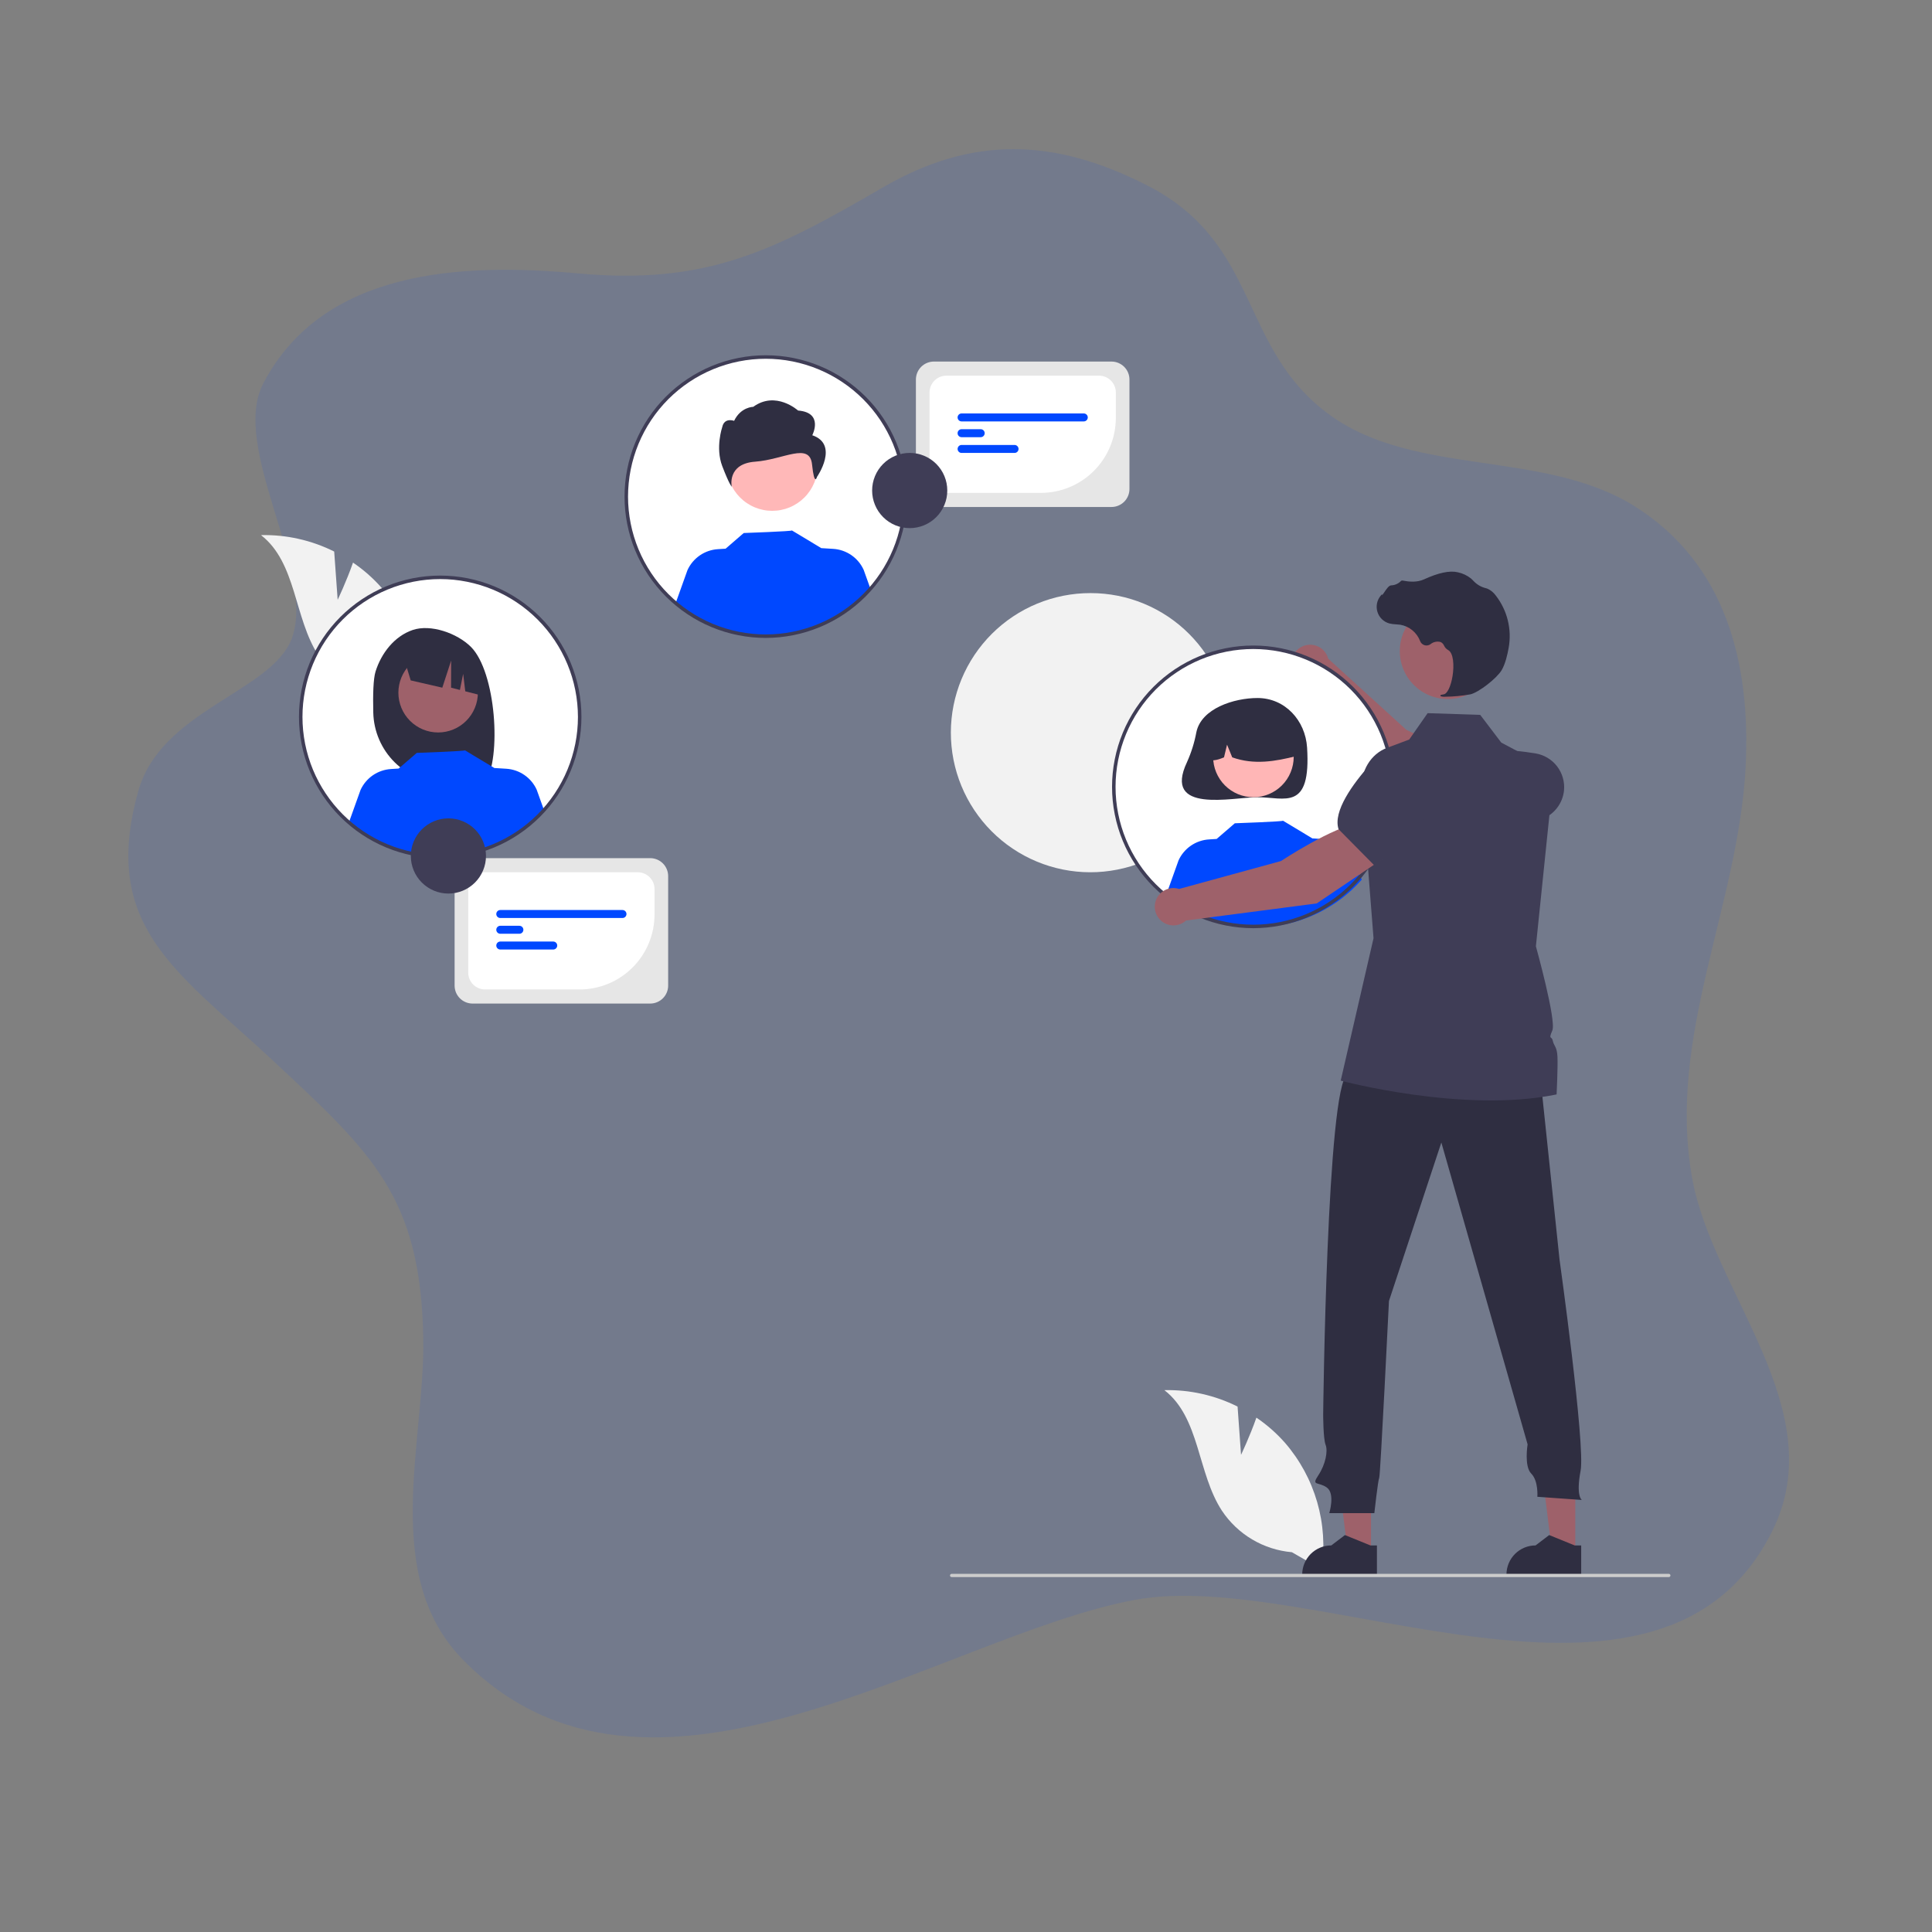 <svg xmlns="http://www.w3.org/2000/svg" xmlns:xlink="http://www.w3.org/1999/xlink" width="1080" zoomAndPan="magnify" viewBox="0 0 810 810" height="1080" preserveAspectRatio="xMidYMid meet" version="1.0"><rect x="0" y="0" width="810" height="810" fill="#808080" stroke="none"/><defs><filter x="0%" y="0%" width="100%" height="100%" id="cdcae0f5f0"><feColorMatrix values="0 0 0 0 1 0 0 0 0 1 0 0 0 0 1 0 0 0 1 0" color-interpolation-filters="sRGB"/></filter><mask id="2f2264a4a5"><g filter="url(#cdcae0f5f0)"><rect x="-81" width="972" fill="#000000" y="-81" height="972" fill-opacity="0.098"/></g></mask><clipPath id="12d93472a5"><path d="M 0.52 1 L 698 1 L 698 668 L 0.52 668 Z M 0.52 1 " clip-rule="nonzero"/></clipPath><clipPath id="8b88ca5412"><rect x="0" width="699" y="0" height="669"/></clipPath><clipPath id="de90fddfb0"><path d="M 109.383 224 L 177 224 L 177 300 L 109.383 300 Z M 109.383 224 " clip-rule="nonzero"/></clipPath><clipPath id="de0ab59589"><path d="M 398 659 L 700.383 659 L 700.383 661.195 L 398 661.195 Z M 398 659 " clip-rule="nonzero"/></clipPath><clipPath id="6a33ac3be0"><path d="M 261 148.945 L 381 148.945 L 381 268 L 261 268 Z M 261 148.945 " clip-rule="nonzero"/></clipPath></defs><g mask="url(#2f2264a4a5)"><g transform="matrix(1, 0, 0, 1, 53, 61)"><g clip-path="url(#8b88ca5412)"><g clip-path="url(#12d93472a5)"><path fill="#0048ff" d="M 57.477 99.559 C 82.543 51.938 140.477 49.156 189.082 53.609 C 243.398 58.621 271.391 44.141 317.207 17.547 C 354.395 -4.035 388.793 -3.34 428.203 16.852 C 475.832 41.355 466.086 85.219 504.664 113.066 C 540.453 138.965 594.488 127.406 632.508 151.355 C 670.668 175.441 680.973 217.074 678.887 260.102 C 675.961 318.719 645.738 373.578 656.465 433.035 C 665.098 480.93 715.094 530.082 690.168 580.625 C 643.512 675.168 497.84 595.941 422.914 609.727 C 341.859 624.766 219.023 714.574 141.035 634.789 C 106.496 599.562 125.16 543.449 124.461 500.426 C 123.488 440.551 103.016 422.453 61.234 383.465 C 20.988 346.012 -10.906 327.352 4.973 270.684 C 14.441 236.707 60.68 229.188 69.312 206.773 C 79.758 178.785 43.129 126.57 57.477 99.559 Z M 57.477 99.559 " fill-opacity="1" fill-rule="nonzero"/></g></g></g></g><path fill="#f2f2f2" d="M 515.609 307.281 C 515.609 309.199 515.512 311.113 515.32 313.02 C 515.129 314.926 514.844 316.82 514.469 318.699 C 514.09 320.578 513.621 322.434 513.062 324.266 C 512.504 326.098 511.855 327.902 511.121 329.668 C 510.383 331.438 509.562 333.168 508.656 334.855 C 507.75 336.547 506.766 338.188 505.699 339.777 C 504.629 341.371 503.488 342.906 502.27 344.383 C 501.055 345.863 499.766 347.281 498.41 348.633 C 497.051 349.984 495.633 351.27 494.148 352.48 C 492.668 353.695 491.129 354.832 489.535 355.895 C 487.941 356.957 486.297 357.938 484.605 358.84 C 482.914 359.738 481.184 360.555 479.414 361.285 C 477.645 362.016 475.84 362.656 474.008 363.211 C 472.172 363.762 470.316 364.223 468.438 364.594 C 466.559 364.965 464.664 365.242 462.758 365.426 C 460.852 365.613 458.941 365.703 457.027 365.699 C 455.113 365.695 453.199 365.598 451.297 365.406 C 449.391 365.215 447.496 364.934 445.621 364.555 C 443.742 364.176 441.887 363.707 440.055 363.148 C 438.223 362.59 436.422 361.941 434.656 361.203 C 432.887 360.469 431.16 359.648 429.473 358.742 C 427.785 357.832 426.145 356.848 424.555 355.777 C 422.965 354.711 421.43 353.57 419.949 352.352 C 418.473 351.133 417.059 349.844 415.707 348.484 C 414.352 347.129 413.07 345.707 411.859 344.223 C 410.645 342.738 409.508 341.199 408.449 339.605 C 407.387 338.008 406.406 336.367 405.508 334.676 C 404.605 332.98 403.793 331.25 403.062 329.477 C 402.332 327.707 401.691 325.902 401.137 324.066 C 400.586 322.234 400.125 320.375 399.754 318.496 C 399.383 316.613 399.105 314.719 398.922 312.812 C 398.738 310.906 398.648 308.992 398.648 307.074 C 398.652 305.16 398.75 303.246 398.941 301.34 C 399.133 299.434 399.418 297.539 399.793 295.66 C 400.172 293.781 400.641 291.926 401.199 290.094 C 401.758 288.258 402.406 286.457 403.141 284.688 C 403.879 282.918 404.699 281.191 405.605 279.5 C 406.512 277.812 407.496 276.172 408.562 274.582 C 409.629 272.988 410.773 271.453 411.992 269.973 C 413.207 268.496 414.496 267.078 415.852 265.727 C 417.207 264.375 418.629 263.09 420.109 261.879 C 421.594 260.664 423.133 259.527 424.727 258.465 C 426.32 257.402 427.965 256.422 429.656 255.52 C 431.344 254.621 433.074 253.805 434.848 253.074 C 436.617 252.344 438.418 251.703 440.254 251.148 C 442.086 250.598 443.945 250.133 445.824 249.762 C 447.703 249.395 449.594 249.117 451.5 248.93 C 453.406 248.746 455.32 248.656 457.234 248.66 C 459.152 248.656 461.062 248.75 462.969 248.938 C 464.879 249.125 466.773 249.406 468.652 249.777 C 470.531 250.152 472.387 250.617 474.223 251.176 C 476.059 251.73 477.859 252.379 479.629 253.113 C 481.398 253.848 483.129 254.668 484.82 255.574 C 486.508 256.48 488.148 257.465 489.742 258.531 C 491.336 259.602 492.871 260.742 494.352 261.961 C 495.832 263.18 497.246 264.469 498.602 265.828 C 499.953 267.188 501.234 268.609 502.449 270.094 C 503.66 271.578 504.797 273.121 505.859 274.719 C 506.922 276.316 507.898 277.961 508.801 279.656 C 509.699 281.348 510.512 283.082 511.238 284.855 C 511.969 286.633 512.605 288.438 513.156 290.273 C 513.707 292.113 514.164 293.973 514.531 295.855 C 514.898 297.738 515.172 299.633 515.352 301.543 C 515.535 303.453 515.621 305.363 515.609 307.281 Z M 515.609 307.281 " fill-opacity="1" fill-rule="nonzero"/><path fill="#9e616a" d="M 612.941 341.395 L 621.164 325.684 C 613.789 316.773 589.598 305.969 589.598 305.969 L 556.855 276.145 C 556.738 275.703 556.586 275.273 556.395 274.859 C 556.203 274.445 555.98 274.047 555.719 273.672 C 555.457 273.297 555.168 272.945 554.848 272.621 C 554.523 272.297 554.18 272.004 553.805 271.738 C 553.434 271.477 553.039 271.246 552.625 271.051 C 552.215 270.855 551.785 270.699 551.344 270.578 C 550.906 270.457 550.457 270.375 550.004 270.336 C 549.547 270.293 549.094 270.289 548.637 270.328 C 548.184 270.367 547.734 270.441 547.293 270.559 C 546.852 270.676 546.422 270.832 546.008 271.023 C 545.594 271.215 545.199 271.438 544.824 271.699 C 544.449 271.961 544.098 272.254 543.773 272.574 C 543.449 272.895 543.156 273.242 542.891 273.617 C 542.629 273.992 542.398 274.383 542.207 274.797 C 542.012 275.211 541.855 275.637 541.734 276.078 C 541.613 276.52 541.535 276.969 541.492 277.426 C 541.453 277.879 541.449 278.336 541.488 278.789 C 541.527 279.246 541.605 279.695 541.723 280.137 C 541.84 280.578 541.992 281.008 542.184 281.422 C 542.375 281.836 542.602 282.23 542.863 282.605 C 543.125 282.98 543.418 283.328 543.738 283.652 C 544.062 283.977 544.41 284.273 544.781 284.535 C 545.156 284.797 545.551 285.027 545.965 285.219 C 546.375 285.414 546.805 285.57 547.246 285.691 L 582.617 328.145 Z M 612.941 341.395 " fill-opacity="1" fill-rule="nonzero"/><path fill="#3f3d56" d="M 608.957 340.312 L 620.57 344.012 C 622.664 344.68 624.801 345.168 626.98 345.484 C 629.156 345.797 631.344 345.93 633.543 345.879 C 635.742 345.832 637.926 345.602 640.086 345.191 C 642.246 344.781 644.359 344.195 646.426 343.434 C 647.684 342.965 648.852 342.336 649.934 341.539 C 651.012 340.742 651.965 339.812 652.785 338.75 C 653.605 337.688 654.266 336.535 654.766 335.289 C 655.262 334.039 655.582 332.75 655.719 331.414 C 655.805 330.516 655.805 329.617 655.723 328.719 C 655.641 327.82 655.473 326.938 655.223 326.07 C 654.977 325.203 654.648 324.367 654.242 323.562 C 653.836 322.758 653.355 321.996 652.809 321.281 C 652.258 320.566 651.645 319.91 650.973 319.309 C 650.297 318.711 649.574 318.18 648.801 317.715 C 648.027 317.254 647.219 316.867 646.371 316.555 C 645.523 316.242 644.656 316.016 643.77 315.867 C 632.879 314.078 618.852 313.195 613.844 319.156 L 613.793 319.215 Z M 608.957 340.312 " fill-opacity="1" fill-rule="nonzero"/><path fill="#ffffff" d="M 583.926 329.891 C 583.926 331.809 583.832 333.719 583.645 335.625 C 583.457 337.535 583.176 339.426 582.801 341.309 C 582.43 343.188 581.965 345.043 581.406 346.879 C 580.852 348.711 580.207 350.516 579.473 352.285 C 578.742 354.055 577.922 355.785 577.02 357.477 C 576.117 359.168 575.133 360.809 574.07 362.402 C 573.004 363.996 571.867 365.535 570.652 367.016 C 569.438 368.496 568.152 369.914 566.797 371.27 C 565.441 372.625 564.023 373.91 562.543 375.125 C 561.062 376.344 559.527 377.484 557.934 378.547 C 556.344 379.613 554.703 380.598 553.012 381.5 C 551.324 382.402 549.594 383.223 547.824 383.957 C 546.055 384.688 544.254 385.336 542.422 385.891 C 540.59 386.445 538.73 386.91 536.855 387.285 C 534.977 387.66 533.082 387.941 531.176 388.129 C 529.27 388.316 527.359 388.41 525.445 388.41 C 523.531 388.41 521.617 388.316 519.711 388.129 C 517.809 387.941 515.914 387.66 514.035 387.285 C 512.156 386.91 510.301 386.445 508.469 385.891 C 506.637 385.336 504.836 384.688 503.066 383.957 C 501.297 383.223 499.566 382.402 497.879 381.5 C 496.188 380.598 494.547 379.613 492.953 378.547 C 491.363 377.484 489.824 376.344 488.344 375.125 C 486.863 373.91 485.445 372.625 484.094 371.27 C 482.738 369.914 481.453 368.496 480.238 367.016 C 479.023 365.535 477.883 363.996 476.82 362.402 C 475.754 360.809 474.773 359.168 473.871 357.477 C 472.965 355.785 472.148 354.055 471.414 352.285 C 470.684 350.516 470.039 348.711 469.48 346.879 C 468.926 345.043 468.461 343.188 468.086 341.309 C 467.715 339.426 467.434 337.535 467.246 335.625 C 467.059 333.719 466.965 331.809 466.965 329.891 C 466.965 327.973 467.059 326.062 467.246 324.152 C 467.434 322.246 467.715 320.352 468.086 318.473 C 468.461 316.594 468.926 314.738 469.48 312.902 C 470.039 311.07 470.684 309.266 471.414 307.496 C 472.148 305.727 472.965 303.996 473.871 302.305 C 474.773 300.613 475.754 298.973 476.82 297.379 C 477.883 295.785 479.023 294.246 480.238 292.766 C 481.453 291.285 482.738 289.867 484.094 288.512 C 485.445 287.156 486.863 285.871 488.344 284.652 C 489.824 283.438 491.363 282.297 492.953 281.234 C 494.547 280.168 496.188 279.184 497.879 278.281 C 499.566 277.375 501.297 276.559 503.066 275.824 C 504.836 275.09 506.637 274.445 508.469 273.891 C 510.301 273.332 512.156 272.867 514.035 272.496 C 515.914 272.121 517.809 271.84 519.711 271.652 C 521.617 271.465 523.531 271.371 525.445 271.371 C 527.359 271.371 529.27 271.465 531.176 271.652 C 533.082 271.84 534.977 272.121 536.855 272.496 C 538.73 272.867 540.59 273.332 542.422 273.891 C 544.254 274.445 546.055 275.09 547.824 275.824 C 549.594 276.559 551.324 277.375 553.012 278.281 C 554.703 279.184 556.344 280.168 557.934 281.234 C 559.527 282.297 561.062 283.438 562.543 284.652 C 564.023 285.871 565.441 287.156 566.797 288.512 C 568.152 289.867 569.438 291.285 570.652 292.766 C 571.867 294.246 573.004 295.785 574.07 297.379 C 575.133 298.973 576.117 300.613 577.02 302.305 C 577.922 303.996 578.742 305.727 579.473 307.496 C 580.207 309.266 580.852 311.07 581.406 312.902 C 581.965 314.738 582.43 316.594 582.801 318.473 C 583.176 320.352 583.457 322.246 583.645 324.152 C 583.832 326.062 583.926 327.973 583.926 329.891 Z M 583.926 329.891 " fill-opacity="1" fill-rule="nonzero"/><path fill="#2f2e41" d="M 501.578 307 C 500.773 311.332 499.465 315.504 497.656 319.52 C 487.344 341.359 516.719 334.242 527.219 334.242 C 538.699 334.242 549.68 340.281 548.004 313.441 C 547.285 301.977 538.699 292.645 527.219 292.645 C 517.414 292.645 503.629 297.004 501.578 307 Z M 501.578 307 " fill-opacity="1" fill-rule="nonzero"/><path fill="#ffb6b6" d="M 542.391 317.336 C 542.391 317.887 542.363 318.441 542.309 318.992 C 542.254 319.543 542.172 320.09 542.062 320.633 C 541.957 321.176 541.82 321.711 541.66 322.242 C 541.5 322.77 541.316 323.293 541.102 323.801 C 540.891 324.312 540.656 324.812 540.395 325.301 C 540.133 325.789 539.852 326.266 539.543 326.723 C 539.234 327.184 538.906 327.629 538.555 328.059 C 538.203 328.484 537.832 328.895 537.441 329.285 C 537.051 329.676 536.641 330.047 536.215 330.398 C 535.785 330.75 535.344 331.078 534.883 331.387 C 534.422 331.695 533.949 331.98 533.461 332.238 C 532.973 332.5 532.473 332.738 531.961 332.949 C 531.453 333.16 530.93 333.348 530.402 333.508 C 529.871 333.668 529.336 333.805 528.793 333.91 C 528.25 334.02 527.703 334.102 527.156 334.156 C 526.605 334.207 526.051 334.234 525.5 334.234 C 524.945 334.234 524.395 334.207 523.844 334.156 C 523.293 334.102 522.746 334.02 522.203 333.91 C 521.66 333.805 521.125 333.668 520.598 333.508 C 520.066 333.348 519.547 333.16 519.035 332.949 C 518.523 332.738 518.023 332.5 517.539 332.238 C 517.051 331.98 516.574 331.695 516.117 331.387 C 515.656 331.078 515.211 330.75 514.785 330.398 C 514.355 330.047 513.949 329.676 513.555 329.285 C 513.164 328.895 512.793 328.484 512.441 328.059 C 512.094 327.629 511.762 327.184 511.457 326.723 C 511.148 326.266 510.863 325.789 510.605 325.301 C 510.344 324.812 510.105 324.312 509.895 323.801 C 509.684 323.293 509.496 322.77 509.336 322.242 C 509.176 321.711 509.043 321.176 508.934 320.633 C 508.824 320.09 508.746 319.543 508.691 318.992 C 508.637 318.441 508.609 317.887 508.609 317.336 C 508.609 316.781 508.637 316.23 508.691 315.68 C 508.746 315.129 508.824 314.582 508.934 314.039 C 509.043 313.496 509.176 312.957 509.336 312.43 C 509.496 311.898 509.684 311.379 509.895 310.867 C 510.105 310.355 510.344 309.855 510.605 309.367 C 510.863 308.879 511.148 308.406 511.457 307.945 C 511.762 307.484 512.094 307.039 512.441 306.613 C 512.793 306.184 513.164 305.773 513.555 305.383 C 513.949 304.992 514.355 304.621 514.785 304.27 C 515.211 303.918 515.656 303.59 516.117 303.281 C 516.574 302.973 517.051 302.691 517.539 302.43 C 518.023 302.168 518.523 301.934 519.035 301.719 C 519.547 301.508 520.066 301.32 520.598 301.16 C 521.125 301 521.66 300.867 522.203 300.758 C 522.746 300.652 523.293 300.57 523.844 300.516 C 524.395 300.461 524.945 300.434 525.5 300.434 C 526.051 300.434 526.605 300.461 527.156 300.516 C 527.703 300.57 528.25 300.652 528.793 300.758 C 529.336 300.867 529.871 301 530.402 301.16 C 530.93 301.32 531.453 301.508 531.961 301.719 C 532.473 301.934 532.973 302.168 533.461 302.43 C 533.949 302.691 534.422 302.973 534.883 303.281 C 535.344 303.59 535.785 303.918 536.215 304.27 C 536.641 304.621 537.051 304.992 537.441 305.383 C 537.832 305.773 538.203 306.184 538.555 306.613 C 538.906 307.039 539.234 307.484 539.543 307.945 C 539.852 308.406 540.133 308.879 540.395 309.367 C 540.656 309.855 540.891 310.355 541.102 310.867 C 541.316 311.379 541.5 311.898 541.66 312.43 C 541.82 312.957 541.957 313.496 542.062 314.039 C 542.172 314.582 542.254 315.129 542.309 315.68 C 542.363 316.23 542.391 316.781 542.391 317.336 Z M 542.391 317.336 " fill-opacity="1" fill-rule="nonzero"/><path fill="#2f2e41" d="M 514.027 300.105 C 515.508 299.203 517.082 298.512 518.746 298.031 C 520.414 297.555 522.113 297.301 523.844 297.277 C 525.578 297.258 527.281 297.461 528.961 297.898 C 530.637 298.332 532.227 298.984 533.73 299.848 C 535.234 300.711 536.598 301.758 537.82 302.988 C 539.039 304.215 540.078 305.586 540.934 307.094 C 541.789 308.605 542.426 310.199 542.852 311.879 C 543.277 313.562 543.477 315.27 543.441 317.004 C 534.836 319.164 525.797 320.82 516.617 317.52 L 514.449 312.211 L 513.172 317.523 C 510.379 318.668 507.574 319.633 504.773 317.512 C 504.715 315.785 504.883 314.078 505.273 312.391 C 505.664 310.707 506.266 309.098 507.078 307.574 C 507.891 306.047 508.887 304.648 510.062 303.383 C 511.242 302.117 512.562 301.023 514.027 300.105 Z M 514.027 300.105 " fill-opacity="1" fill-rule="nonzero"/><path fill="#0048ff" d="M 570.918 368.801 C 569.664 370.227 568.348 371.586 566.965 372.883 C 565.578 374.18 564.137 375.406 562.633 376.562 C 561.129 377.719 559.574 378.801 557.969 379.805 C 556.359 380.809 554.707 381.734 553.008 382.578 C 551.312 383.422 549.574 384.18 547.805 384.855 C 546.031 385.531 544.234 386.117 542.402 386.617 C 540.574 387.117 538.727 387.527 536.859 387.848 C 534.988 388.168 533.109 388.395 531.219 388.531 C 529.328 388.668 527.434 388.711 525.539 388.664 C 523.645 388.617 521.758 388.477 519.875 388.246 C 517.992 388.016 516.129 387.695 514.277 387.281 C 512.426 386.867 510.602 386.367 508.801 385.773 C 507 385.184 505.23 384.508 503.492 383.746 C 501.758 382.98 500.062 382.137 498.41 381.207 C 496.758 380.281 495.152 379.273 493.598 378.191 C 492.039 377.105 490.543 375.949 489.098 374.719 L 494.113 360.715 C 494.68 359.469 495.402 358.324 496.281 357.277 C 497.16 356.23 498.164 355.32 499.289 354.547 C 500.414 353.773 501.625 353.164 502.918 352.719 C 504.207 352.273 505.535 352.012 506.898 351.93 L 510.09 351.73 L 517.699 345.164 C 517.699 345.164 538.203 344.434 537.898 344.082 L 550.316 351.559 L 550.305 351.504 L 555.188 351.805 C 556.551 351.887 557.879 352.148 559.172 352.594 C 560.465 353.039 561.672 353.648 562.797 354.422 C 563.926 355.195 564.926 356.105 565.805 357.152 C 566.684 358.199 567.406 359.344 567.973 360.59 Z M 570.918 368.801 " fill-opacity="1" fill-rule="nonzero"/><path fill="#f2f2f2" d="M 520.312 609.938 L 518.859 589.715 C 514.102 587.332 509.125 585.559 503.934 584.395 C 498.742 583.23 493.484 582.707 488.168 582.824 C 503.133 594.402 501.938 617.543 512.301 633.379 C 513.938 635.836 515.824 638.082 517.965 640.113 C 520.105 642.145 522.445 643.914 524.984 645.418 C 527.52 646.922 530.195 648.129 533.004 649.031 C 535.812 649.934 538.688 650.512 541.625 650.77 L 554.082 657.941 C 554.438 655.59 554.664 653.23 554.766 650.855 C 554.867 648.48 554.836 646.109 554.68 643.738 C 554.523 641.367 554.242 639.012 553.832 636.672 C 553.422 634.332 552.887 632.02 552.227 629.738 C 551.562 627.457 550.781 625.215 549.879 623.02 C 548.98 620.82 547.961 618.676 546.828 616.59 C 545.691 614.504 544.449 612.48 543.098 610.527 C 541.746 608.574 540.293 606.699 538.738 604.906 C 535.188 600.883 531.191 597.363 526.75 594.352 C 524.023 602.176 520.312 609.938 520.312 609.938 Z M 520.312 609.938 " fill-opacity="1" fill-rule="nonzero"/><g clip-path="url(#de90fddfb0)"><path fill="#f2f2f2" d="M 141.566 251.465 L 140.113 231.238 C 135.355 228.859 130.379 227.086 125.188 225.922 C 119.996 224.754 114.742 224.23 109.422 224.352 C 124.391 235.93 123.191 259.066 133.555 274.902 C 135.191 277.359 137.078 279.605 139.219 281.637 C 141.359 283.668 143.699 285.438 146.238 286.941 C 148.773 288.449 151.449 289.652 154.258 290.555 C 157.066 291.457 159.941 292.039 162.879 292.293 L 175.336 299.465 C 175.691 297.117 175.918 294.754 176.02 292.379 C 176.121 290.008 176.09 287.633 175.934 285.262 C 175.777 282.891 175.496 280.535 175.086 278.195 C 174.676 275.855 174.141 273.547 173.48 271.262 C 172.82 268.98 172.039 266.742 171.137 264.543 C 170.234 262.344 169.215 260.203 168.082 258.113 C 166.949 256.027 165.703 254.008 164.352 252.055 C 163 250.102 161.547 248.227 159.992 246.43 C 156.441 242.406 152.445 238.891 148.004 235.875 C 145.277 243.699 141.566 251.465 141.566 251.465 Z M 141.566 251.465 " fill-opacity="1" fill-rule="nonzero"/></g><path fill="#9e616a" d="M 574.809 651.102 L 565.09 651.102 L 560.469 613.598 L 574.809 613.598 Z M 574.809 651.102 " fill-opacity="1" fill-rule="nonzero"/><path fill="#2f2e41" d="M 577.285 660.527 L 545.953 660.527 L 545.953 660.129 C 545.953 659.328 546.035 658.535 546.188 657.75 C 546.348 656.965 546.578 656.199 546.883 655.461 C 547.191 654.719 547.566 654.016 548.012 653.352 C 548.457 652.684 548.961 652.066 549.527 651.5 C 550.094 650.934 550.711 650.43 551.375 649.984 C 552.039 649.539 552.742 649.164 553.484 648.855 C 554.223 648.551 554.984 648.316 555.77 648.16 C 556.555 648.004 557.348 647.926 558.148 647.926 L 558.152 647.926 L 563.875 643.582 L 574.551 647.926 L 577.285 647.93 Z M 577.285 660.527 " fill-opacity="1" fill-rule="nonzero"/><path fill="#9e616a" d="M 660.445 651.102 L 650.727 651.102 L 646.105 613.598 L 660.445 613.598 Z M 660.445 651.102 " fill-opacity="1" fill-rule="nonzero"/><path fill="#2f2e41" d="M 662.922 660.527 L 631.594 660.527 L 631.594 660.129 C 631.594 659.328 631.672 658.535 631.828 657.75 C 631.984 656.965 632.215 656.199 632.52 655.461 C 632.828 654.719 633.203 654.016 633.648 653.352 C 634.094 652.684 634.598 652.066 635.164 651.5 C 635.73 650.934 636.348 650.43 637.012 649.984 C 637.68 649.539 638.379 649.164 639.121 648.855 C 639.859 648.551 640.621 648.316 641.406 648.16 C 642.195 648.004 642.988 647.926 643.789 647.926 L 649.512 643.582 L 660.188 647.926 L 662.922 647.93 Z M 662.922 660.527 " fill-opacity="1" fill-rule="nonzero"/><path fill="#2f2e41" d="M 645.668 450.379 L 653.84 528.07 C 653.84 528.07 664.719 605.863 662.676 616.594 C 660.633 627.328 663.188 628.863 663.188 628.863 L 644.543 627.535 C 644.543 627.535 645.055 620.891 641.988 617.824 C 638.926 614.754 640.457 605.555 640.457 605.555 L 604.293 479 L 582.328 545.449 C 582.328 545.449 578.754 618.539 578.242 619.562 C 577.73 620.586 576.199 634.387 576.199 634.387 L 557.301 634.387 C 557.301 634.387 559.855 626.207 556.277 623.652 C 552.703 621.094 549.637 623.141 552.703 618.539 C 555.77 613.941 556.789 608.316 555.77 605.762 C 554.746 603.207 554.746 592.984 554.746 592.984 C 554.746 592.984 556.277 454.977 564.961 450.379 C 573.645 445.777 645.668 450.379 645.668 450.379 Z M 645.668 450.379 " fill-opacity="1" fill-rule="nonzero"/><path fill="#9e616a" d="M 627.062 272.957 C 627.062 273.613 627.031 274.273 626.969 274.926 C 626.902 275.582 626.805 276.234 626.676 276.879 C 626.551 277.527 626.391 278.164 626.199 278.793 C 626.008 279.426 625.785 280.043 625.535 280.652 C 625.281 281.262 625 281.855 624.691 282.438 C 624.379 283.02 624.043 283.582 623.676 284.133 C 623.309 284.68 622.918 285.207 622.5 285.715 C 622.082 286.227 621.641 286.715 621.176 287.18 C 620.711 287.645 620.223 288.086 619.715 288.504 C 619.207 288.922 618.676 289.316 618.129 289.68 C 617.582 290.047 617.02 290.387 616.438 290.695 C 615.855 291.008 615.262 291.289 614.656 291.539 C 614.047 291.793 613.426 292.012 612.797 292.203 C 612.168 292.395 611.531 292.555 610.883 292.684 C 610.238 292.812 609.586 292.91 608.934 292.973 C 608.277 293.039 607.621 293.07 606.961 293.07 C 606.305 293.07 605.648 293.039 604.992 292.973 C 604.336 292.91 603.688 292.812 603.039 292.684 C 602.395 292.555 601.758 292.395 601.129 292.203 C 600.496 292.012 599.879 291.793 599.27 291.539 C 598.66 291.289 598.066 291.008 597.488 290.695 C 596.906 290.387 596.344 290.047 595.793 289.68 C 595.246 289.316 594.719 288.922 594.211 288.504 C 593.703 288.086 593.215 287.645 592.75 287.18 C 592.281 286.715 591.84 286.227 591.422 285.715 C 591.008 285.207 590.613 284.68 590.25 284.133 C 589.883 283.582 589.543 283.02 589.234 282.438 C 588.926 281.855 588.645 281.262 588.391 280.652 C 588.141 280.043 587.918 279.426 587.727 278.793 C 587.535 278.164 587.375 277.527 587.246 276.879 C 587.117 276.234 587.023 275.582 586.957 274.926 C 586.895 274.273 586.859 273.613 586.859 272.957 C 586.859 272.297 586.895 271.641 586.957 270.984 C 587.023 270.328 587.117 269.676 587.246 269.031 C 587.375 268.387 587.535 267.746 587.727 267.117 C 587.918 266.484 588.141 265.867 588.391 265.258 C 588.645 264.648 588.926 264.055 589.234 263.473 C 589.543 262.895 589.883 262.328 590.25 261.781 C 590.613 261.234 591.008 260.703 591.422 260.195 C 591.84 259.688 592.281 259.199 592.75 258.73 C 593.215 258.266 593.703 257.824 594.211 257.406 C 594.719 256.988 595.246 256.598 595.793 256.23 C 596.344 255.863 596.906 255.527 597.488 255.215 C 598.066 254.906 598.66 254.625 599.27 254.371 C 599.879 254.121 600.496 253.898 601.129 253.707 C 601.758 253.516 602.395 253.355 603.039 253.227 C 603.688 253.098 604.336 253.004 604.992 252.938 C 605.648 252.875 606.305 252.84 606.961 252.84 C 607.621 252.84 608.277 252.875 608.934 252.938 C 609.586 253.004 610.238 253.098 610.883 253.227 C 611.531 253.355 612.168 253.516 612.797 253.707 C 613.426 253.898 614.047 254.121 614.656 254.371 C 615.262 254.625 615.855 254.906 616.438 255.215 C 617.02 255.527 617.582 255.863 618.129 256.23 C 618.676 256.598 619.207 256.988 619.715 257.406 C 620.223 257.824 620.711 258.266 621.176 258.73 C 621.641 259.199 622.082 259.688 622.5 260.195 C 622.918 260.703 623.309 261.234 623.676 261.781 C 624.043 262.328 624.379 262.895 624.691 263.473 C 625 264.055 625.281 264.648 625.535 265.258 C 625.785 265.867 626.008 266.484 626.199 267.117 C 626.391 267.746 626.551 268.387 626.676 269.031 C 626.805 269.676 626.902 270.328 626.969 270.984 C 627.031 271.641 627.062 272.297 627.062 272.957 Z M 627.062 272.957 " fill-opacity="1" fill-rule="nonzero"/><path fill="#3f3d56" d="M 652.613 458.844 C 613.684 466.891 562.098 453.059 562.098 453.059 L 575.859 393.363 L 570.965 330.895 C 570.367 323.254 574.715 316.094 581.48 313.555 L 590.82 310.055 L 598.543 298.992 L 620.594 299.719 L 629.41 311.328 L 636.367 315.023 L 651.453 323.027 L 651.52 323.062 L 651.52 323.094 L 646.785 369.039 L 643.93 396.738 C 643.93 396.738 652.602 427.895 650.82 432.027 C 649.043 436.152 650.59 434.16 651.02 436.363 C 651.453 438.57 652.773 438.711 652.973 443.055 C 653.176 447.391 652.613 458.844 652.613 458.844 Z M 652.613 458.844 " fill-opacity="1" fill-rule="nonzero"/><g clip-path="url(#de0ab59589)"><path fill="#cccccc" d="M 699.672 661.195 L 398.969 661.195 C 398.781 661.195 398.625 661.129 398.492 661 C 398.359 660.867 398.293 660.707 398.293 660.523 C 398.293 660.336 398.359 660.176 398.492 660.047 C 398.625 659.914 398.781 659.848 398.969 659.848 L 699.672 659.848 C 699.859 659.848 700.016 659.914 700.148 660.047 C 700.281 660.176 700.348 660.336 700.348 660.523 C 700.348 660.707 700.281 660.867 700.148 661 C 700.016 661.129 699.859 661.195 699.672 661.195 Z M 699.672 661.195 " fill-opacity="1" fill-rule="nonzero"/></g><path fill="#2f2e41" d="M 605.984 292.105 C 609.516 292.066 613.02 291.73 616.496 291.098 C 619.93 290.305 627.504 284.441 629.566 280.98 C 631.102 278.406 632.023 274.426 632.523 271.543 C 632.863 269.633 633 267.711 632.938 265.77 C 632.871 263.832 632.605 261.922 632.141 260.039 C 631.676 258.16 631.02 256.344 630.172 254.602 C 629.328 252.855 628.309 251.219 627.117 249.688 C 626.184 248.383 624.98 247.406 623.512 246.766 C 623.383 246.719 623.25 246.676 623.117 246.645 C 620.977 246.137 619.16 245.078 617.668 243.461 C 617.387 243.141 617.078 242.84 616.754 242.562 C 615.094 241.234 613.223 240.355 611.137 239.922 C 607.82 239.125 603.074 240.125 597.035 242.895 C 594 244.285 590.629 243.898 588.035 243.402 C 587.715 243.352 587.453 243.449 587.246 243.699 C 586.707 244.227 586.094 244.641 585.402 244.938 C 584.711 245.234 583.984 245.395 583.234 245.418 C 582.312 245.484 581.375 246.789 580.25 248.484 C 579.992 248.871 579.695 249.32 579.477 249.594 L 579.434 249.078 L 578.926 249.668 C 578.727 249.898 578.547 250.141 578.379 250.395 C 578.211 250.648 578.059 250.914 577.922 251.188 C 577.789 251.457 577.672 251.738 577.57 252.027 C 577.473 252.312 577.391 252.605 577.328 252.906 C 577.266 253.203 577.223 253.504 577.195 253.809 C 577.172 254.109 577.168 254.414 577.18 254.719 C 577.195 255.023 577.227 255.324 577.277 255.625 C 577.328 255.926 577.398 256.219 577.488 256.512 C 577.578 256.801 577.684 257.086 577.809 257.363 C 577.934 257.641 578.074 257.91 578.234 258.172 C 578.391 258.43 578.566 258.68 578.754 258.918 C 578.945 259.156 579.148 259.379 579.367 259.594 C 579.586 259.805 579.816 260.004 580.059 260.184 C 580.301 260.367 580.555 260.535 580.82 260.688 C 581.082 260.836 581.355 260.973 581.637 261.09 C 581.918 261.203 582.207 261.305 582.5 261.383 C 583.438 261.609 584.387 261.734 585.348 261.762 C 585.934 261.801 586.535 261.84 587.113 261.926 C 588.043 262.09 588.934 262.371 589.789 262.77 C 590.648 263.164 591.438 263.664 592.164 264.27 C 592.891 264.871 593.527 265.555 594.078 266.324 C 594.629 267.094 595.07 267.918 595.402 268.801 C 595.484 269.004 595.586 269.195 595.707 269.379 C 595.832 269.559 595.973 269.723 596.133 269.871 C 596.297 270.02 596.473 270.148 596.66 270.254 C 596.852 270.363 597.051 270.445 597.262 270.508 C 597.473 270.57 597.688 270.605 597.902 270.621 C 598.121 270.633 598.34 270.621 598.555 270.582 C 598.77 270.543 598.98 270.484 599.18 270.398 C 599.383 270.312 599.57 270.203 599.746 270.074 C 600.344 269.586 601.02 269.262 601.777 269.105 C 602.531 268.945 603.281 268.973 604.023 269.184 C 604.68 269.523 605.152 270.035 605.449 270.715 C 605.801 271.469 606.332 272.055 607.043 272.484 C 609.41 273.629 609.711 278.973 608.984 283.449 C 608.285 287.766 606.766 290.914 605.289 291.105 C 604.152 291.254 604.023 291.34 603.945 291.543 L 603.875 291.727 L 604.008 291.891 C 604.652 292.105 605.309 292.176 605.984 292.105 Z M 605.984 292.105 " fill-opacity="1" fill-rule="nonzero"/><path fill="#3f3d56" d="M 525.445 389.145 C 523.504 389.145 521.57 389.047 519.641 388.859 C 517.711 388.668 515.797 388.383 513.895 388.004 C 511.992 387.625 510.113 387.156 508.258 386.59 C 506.402 386.027 504.578 385.375 502.785 384.633 C 500.992 383.891 499.242 383.062 497.531 382.145 C 495.82 381.23 494.16 380.234 492.547 379.156 C 490.938 378.078 489.379 376.926 487.879 375.691 C 486.383 374.461 484.945 373.16 483.574 371.789 C 482.203 370.414 480.902 368.98 479.672 367.48 C 478.441 365.98 477.289 364.422 476.211 362.809 C 475.133 361.195 474.137 359.531 473.223 357.82 C 472.309 356.109 471.48 354.359 470.738 352.566 C 469.996 350.773 469.344 348.949 468.781 347.09 C 468.219 345.234 467.75 343.352 467.371 341.449 C 466.992 339.547 466.707 337.629 466.516 335.699 C 466.328 333.766 466.23 331.832 466.23 329.891 C 466.23 327.949 466.328 326.012 466.516 324.082 C 466.707 322.152 466.992 320.234 467.371 318.332 C 467.75 316.426 468.219 314.547 468.781 312.691 C 469.344 310.832 469.996 309.008 470.738 307.215 C 471.48 305.422 472.309 303.668 473.223 301.957 C 474.137 300.246 475.133 298.586 476.211 296.973 C 477.289 295.355 478.441 293.801 479.672 292.301 C 480.902 290.801 482.203 289.363 483.574 287.992 C 484.945 286.621 486.383 285.316 487.879 284.086 C 489.379 282.855 490.938 281.699 492.547 280.621 C 494.16 279.543 495.82 278.547 497.531 277.633 C 499.242 276.719 500.992 275.891 502.785 275.148 C 504.578 274.406 506.402 273.75 508.258 273.188 C 510.113 272.625 511.992 272.152 513.895 271.777 C 515.797 271.398 517.711 271.113 519.641 270.922 C 521.57 270.73 523.504 270.637 525.445 270.637 C 527.383 270.637 529.32 270.73 531.25 270.922 C 533.18 271.113 535.094 271.398 536.996 271.777 C 538.898 272.152 540.777 272.625 542.633 273.188 C 544.488 273.75 546.312 274.406 548.105 275.148 C 549.898 275.891 551.648 276.719 553.359 277.633 C 555.066 278.547 556.73 279.543 558.344 280.621 C 559.953 281.699 561.512 282.855 563.008 284.086 C 564.508 285.316 565.945 286.621 567.316 287.992 C 568.688 289.363 569.988 290.801 571.219 292.301 C 572.449 293.801 573.602 295.355 574.68 296.973 C 575.758 298.586 576.754 300.246 577.668 301.957 C 578.582 303.668 579.41 305.422 580.152 307.215 C 580.895 309.008 581.547 310.832 582.109 312.691 C 582.672 314.547 583.141 316.426 583.52 318.332 C 583.898 320.234 584.184 322.152 584.375 324.082 C 584.562 326.012 584.656 327.949 584.656 329.891 C 584.656 331.828 584.559 333.766 584.367 335.695 C 584.176 337.625 583.891 339.543 583.508 341.445 C 583.129 343.348 582.656 345.227 582.094 347.082 C 581.531 348.938 580.875 350.762 580.133 352.555 C 579.391 354.348 578.562 356.098 577.648 357.809 C 576.73 359.52 575.734 361.18 574.66 362.793 C 573.582 364.406 572.426 365.961 571.195 367.461 C 569.965 368.961 568.668 370.398 567.297 371.77 C 565.926 373.141 564.488 374.441 562.992 375.672 C 561.492 376.902 559.938 378.059 558.328 379.137 C 556.715 380.215 555.055 381.211 553.344 382.125 C 551.637 383.043 549.887 383.871 548.094 384.613 C 546.305 385.359 544.48 386.012 542.625 386.578 C 540.77 387.141 538.895 387.613 536.992 387.992 C 535.09 388.375 533.176 388.66 531.246 388.852 C 529.316 389.043 527.383 389.141 525.445 389.145 Z M 525.445 272.102 C 523.555 272.102 521.668 272.195 519.785 272.383 C 517.902 272.566 516.035 272.844 514.18 273.215 C 512.324 273.582 510.492 274.043 508.684 274.59 C 506.871 275.141 505.094 275.777 503.348 276.5 C 501.598 277.227 499.891 278.035 498.223 278.926 C 496.555 279.82 494.934 280.789 493.363 281.844 C 491.789 282.895 490.273 284.02 488.809 285.219 C 487.348 286.422 485.949 287.691 484.609 289.027 C 483.273 290.367 482.004 291.766 480.805 293.23 C 479.605 294.695 478.48 296.211 477.43 297.785 C 476.379 299.359 475.406 300.98 474.516 302.648 C 473.625 304.32 472.816 306.027 472.094 307.777 C 471.371 309.523 470.734 311.305 470.184 313.117 C 469.637 314.926 469.176 316.762 468.809 318.617 C 468.438 320.473 468.16 322.344 467.977 324.227 C 467.789 326.109 467.699 327.996 467.699 329.891 C 467.699 331.781 467.789 333.672 467.977 335.555 C 468.16 337.438 468.438 339.309 468.809 341.164 C 469.176 343.02 469.637 344.855 470.184 346.664 C 470.734 348.477 471.371 350.254 472.094 352.004 C 472.816 353.754 473.625 355.461 474.516 357.129 C 475.406 358.801 476.379 360.422 477.43 361.996 C 478.48 363.566 479.605 365.086 480.805 366.551 C 482.004 368.012 483.273 369.414 484.609 370.75 C 485.949 372.09 487.348 373.359 488.809 374.559 C 490.273 375.762 491.789 376.887 493.363 377.938 C 494.934 378.988 496.555 379.961 498.223 380.852 C 499.891 381.746 501.598 382.555 503.348 383.277 C 505.094 384.004 506.871 384.641 508.684 385.188 C 510.492 385.738 512.324 386.195 514.18 386.566 C 516.035 386.938 517.902 387.215 519.785 387.398 C 521.668 387.586 523.555 387.676 525.445 387.676 C 527.336 387.676 529.223 387.586 531.105 387.398 C 532.988 387.215 534.855 386.938 536.711 386.566 C 538.566 386.195 540.398 385.738 542.207 385.188 C 544.02 384.641 545.797 384.004 547.543 383.277 C 549.293 382.555 551 381.746 552.668 380.852 C 554.336 379.961 555.957 378.988 557.527 377.938 C 559.102 376.887 560.617 375.762 562.078 374.559 C 563.543 373.359 564.941 372.09 566.277 370.75 C 567.617 369.414 568.887 368.012 570.086 366.551 C 571.285 365.086 572.41 363.566 573.461 361.996 C 574.512 360.422 575.484 358.801 576.375 357.129 C 577.266 355.461 578.074 353.754 578.797 352.004 C 579.52 350.254 580.156 348.477 580.707 346.664 C 581.254 344.855 581.715 343.02 582.082 341.164 C 582.453 339.309 582.73 337.438 582.914 335.555 C 583.102 333.672 583.191 331.781 583.191 329.891 C 583.191 327.996 583.098 326.109 582.91 324.227 C 582.723 322.344 582.441 320.477 582.074 318.621 C 581.703 316.766 581.242 314.934 580.691 313.121 C 580.141 311.312 579.504 309.535 578.781 307.785 C 578.055 306.039 577.246 304.332 576.355 302.664 C 575.465 300.996 574.492 299.375 573.441 297.801 C 572.391 296.227 571.266 294.711 570.066 293.25 C 568.863 291.785 567.598 290.387 566.262 289.047 C 564.922 287.711 563.523 286.441 562.062 285.242 C 560.602 284.039 559.086 282.914 557.512 281.863 C 555.941 280.812 554.32 279.84 552.656 278.945 C 550.988 278.055 549.281 277.246 547.535 276.52 C 545.789 275.793 544.012 275.156 542.203 274.605 C 540.391 274.055 538.562 273.594 536.707 273.223 C 534.852 272.855 532.984 272.574 531.102 272.387 C 529.223 272.199 527.336 272.105 525.445 272.102 Z M 525.445 272.102 " fill-opacity="1" fill-rule="nonzero"/><path fill="#ffffff" d="M 379.535 208.199 C 379.535 210.117 379.441 212.027 379.254 213.934 C 379.066 215.844 378.785 217.734 378.41 219.617 C 378.039 221.496 377.574 223.352 377.016 225.188 C 376.461 227.02 375.816 228.824 375.082 230.594 C 374.352 232.363 373.531 234.094 372.629 235.785 C 371.727 237.477 370.742 239.117 369.68 240.711 C 368.613 242.305 367.477 243.844 366.262 245.324 C 365.047 246.805 363.762 248.223 362.406 249.578 C 361.051 250.934 359.633 252.219 358.152 253.438 C 356.672 254.652 355.137 255.793 353.543 256.855 C 351.953 257.922 350.312 258.906 348.621 259.809 C 346.934 260.715 345.203 261.531 343.434 262.266 C 341.664 263 339.863 263.645 338.031 264.199 C 336.195 264.758 334.34 265.223 332.465 265.594 C 330.586 265.969 328.691 266.25 326.785 266.438 C 324.879 266.625 322.969 266.719 321.055 266.719 C 319.137 266.719 317.227 266.625 315.32 266.438 C 313.414 266.25 311.523 265.969 309.645 265.594 C 307.766 265.223 305.91 264.758 304.078 264.199 C 302.246 263.645 300.445 263 298.676 262.266 C 296.906 261.531 295.176 260.715 293.484 259.809 C 291.797 258.906 290.156 257.922 288.562 256.855 C 286.973 255.793 285.434 254.652 283.953 253.438 C 282.473 252.219 281.055 250.934 279.703 249.578 C 278.348 248.223 277.062 246.805 275.848 245.324 C 274.633 243.844 273.492 242.305 272.43 240.711 C 271.363 239.117 270.383 237.477 269.48 235.785 C 268.574 234.094 267.758 232.363 267.023 230.594 C 266.293 228.824 265.648 227.02 265.09 225.188 C 264.535 223.352 264.07 221.496 263.695 219.617 C 263.324 217.734 263.043 215.844 262.855 213.934 C 262.668 212.027 262.574 210.117 262.574 208.199 C 262.574 206.281 262.668 204.371 262.855 202.465 C 263.043 200.555 263.324 198.664 263.695 196.781 C 264.07 194.902 264.535 193.047 265.09 191.211 C 265.648 189.379 266.293 187.574 267.023 185.805 C 267.758 184.035 268.574 182.305 269.477 180.613 C 270.383 178.922 271.363 177.281 272.43 175.688 C 273.492 174.094 274.633 172.555 275.848 171.074 C 277.062 169.594 278.348 168.176 279.703 166.82 C 281.055 165.465 282.473 164.18 283.953 162.961 C 285.434 161.746 286.973 160.605 288.562 159.543 C 290.156 158.477 291.797 157.492 293.484 156.59 C 295.176 155.688 296.906 154.867 298.676 154.133 C 300.445 153.398 302.246 152.754 304.078 152.199 C 305.91 151.645 307.766 151.176 309.645 150.805 C 311.523 150.43 313.414 150.148 315.32 149.961 C 317.227 149.773 319.137 149.68 321.055 149.68 C 322.969 149.68 324.879 149.773 326.785 149.961 C 328.691 150.148 330.586 150.43 332.465 150.805 C 334.34 151.176 336.195 151.645 338.031 152.199 C 339.863 152.754 341.664 153.398 343.434 154.133 C 345.203 154.867 346.934 155.688 348.621 156.59 C 350.312 157.492 351.953 158.477 353.543 159.543 C 355.137 160.605 356.672 161.746 358.152 162.961 C 359.633 164.18 361.051 165.465 362.406 166.82 C 363.762 168.176 365.047 169.594 366.262 171.074 C 367.477 172.555 368.613 174.094 369.68 175.688 C 370.742 177.281 371.727 178.922 372.629 180.613 C 373.531 182.305 374.352 184.035 375.082 185.805 C 375.816 187.574 376.461 189.379 377.016 191.211 C 377.574 193.047 378.039 194.902 378.41 196.781 C 378.785 198.664 379.066 200.555 379.254 202.465 C 379.441 204.371 379.535 206.281 379.535 208.199 Z M 379.535 208.199 " fill-opacity="1" fill-rule="nonzero"/><path fill="#ffb8b8" d="M 342.828 195.086 C 342.828 195.711 342.801 196.336 342.738 196.957 C 342.676 197.578 342.586 198.195 342.465 198.809 C 342.34 199.422 342.191 200.027 342.008 200.625 C 341.828 201.223 341.617 201.812 341.379 202.387 C 341.141 202.965 340.871 203.531 340.578 204.082 C 340.285 204.633 339.965 205.168 339.617 205.688 C 339.27 206.207 338.898 206.707 338.5 207.191 C 338.105 207.676 337.688 208.137 337.246 208.578 C 336.805 209.02 336.34 209.441 335.859 209.836 C 335.375 210.234 334.875 210.605 334.355 210.953 C 333.836 211.301 333.301 211.621 332.75 211.914 C 332.199 212.211 331.637 212.477 331.059 212.715 C 330.48 212.953 329.895 213.164 329.297 213.348 C 328.699 213.527 328.094 213.68 327.48 213.801 C 326.867 213.922 326.25 214.016 325.629 214.074 C 325.008 214.137 324.387 214.168 323.762 214.168 C 323.137 214.168 322.512 214.137 321.891 214.074 C 321.27 214.016 320.652 213.922 320.039 213.801 C 319.43 213.68 318.824 213.527 318.227 213.348 C 317.629 213.164 317.039 212.953 316.465 212.715 C 315.887 212.477 315.324 212.211 314.773 211.914 C 314.223 211.621 313.688 211.301 313.168 210.953 C 312.648 210.605 312.145 210.234 311.664 209.836 C 311.18 209.441 310.719 209.02 310.277 208.578 C 309.836 208.137 309.418 207.676 309.02 207.191 C 308.625 206.707 308.254 206.207 307.906 205.688 C 307.559 205.168 307.238 204.633 306.941 204.082 C 306.648 203.531 306.383 202.965 306.145 202.387 C 305.902 201.812 305.695 201.223 305.512 200.625 C 305.332 200.027 305.18 199.422 305.059 198.809 C 304.938 198.195 304.844 197.578 304.785 196.957 C 304.723 196.336 304.691 195.711 304.691 195.086 C 304.691 194.461 304.723 193.836 304.785 193.215 C 304.844 192.594 304.938 191.977 305.059 191.363 C 305.18 190.75 305.332 190.145 305.512 189.547 C 305.695 188.949 305.902 188.359 306.145 187.785 C 306.383 187.207 306.648 186.641 306.941 186.09 C 307.238 185.539 307.559 185.004 307.906 184.484 C 308.254 183.965 308.625 183.465 309.02 182.98 C 309.418 182.496 309.836 182.035 310.277 181.594 C 310.719 181.152 311.18 180.73 311.664 180.336 C 312.145 179.938 312.648 179.566 313.168 179.219 C 313.688 178.871 314.223 178.551 314.773 178.258 C 315.324 177.961 315.887 177.695 316.465 177.457 C 317.039 177.219 317.629 177.008 318.227 176.824 C 318.824 176.645 319.43 176.492 320.039 176.371 C 320.652 176.25 321.27 176.156 321.891 176.098 C 322.512 176.035 323.137 176.004 323.762 176.004 C 324.387 176.004 325.008 176.035 325.629 176.098 C 326.25 176.156 326.867 176.25 327.48 176.371 C 328.094 176.492 328.699 176.645 329.297 176.824 C 329.895 177.008 330.48 177.219 331.059 177.457 C 331.637 177.695 332.199 177.961 332.75 178.258 C 333.301 178.551 333.836 178.871 334.355 179.219 C 334.875 179.566 335.375 179.938 335.859 180.336 C 336.34 180.73 336.805 181.152 337.246 181.594 C 337.688 182.035 338.105 182.496 338.5 182.98 C 338.898 183.465 339.27 183.965 339.617 184.484 C 339.965 185.004 340.285 185.539 340.578 186.09 C 340.871 186.641 341.141 187.207 341.379 187.785 C 341.617 188.359 341.828 188.949 342.008 189.547 C 342.191 190.145 342.34 190.75 342.465 191.363 C 342.586 191.977 342.676 192.594 342.738 193.215 C 342.801 193.836 342.828 194.461 342.828 195.086 Z M 342.828 195.086 " fill-opacity="1" fill-rule="nonzero"/><path fill="#2f2e41" d="M 340.551 182.48 C 340.551 182.48 345.516 172.98 334.594 172.117 C 334.594 172.117 325.281 163.664 315.789 170.574 C 315.789 170.574 310.613 170.574 307.781 176.438 C 307.781 176.438 303.707 174.891 302.812 179.027 C 302.812 179.027 299.836 187.66 302.812 195.434 C 305.793 203.203 306.781 204.066 306.781 204.066 C 306.781 204.066 304.691 194.422 316.609 193.559 C 328.527 192.695 339.461 185.227 340.453 194.723 C 341.445 204.223 342.539 199.93 342.539 199.93 C 342.539 199.93 351.973 186.367 340.551 182.48 Z M 340.551 182.48 " fill-opacity="1" fill-rule="nonzero"/><path fill="#0048ff" d="M 365.035 247.109 C 363.781 248.535 362.465 249.898 361.082 251.195 C 359.699 252.488 358.254 253.715 356.75 254.871 C 355.25 256.027 353.691 257.109 352.086 258.113 C 350.477 259.117 348.824 260.043 347.125 260.887 C 345.43 261.73 343.695 262.488 341.922 263.164 C 340.148 263.84 338.352 264.426 336.52 264.926 C 334.691 265.426 332.844 265.836 330.977 266.156 C 329.105 266.477 327.227 266.703 325.336 266.84 C 323.445 266.977 321.551 267.023 319.656 266.973 C 317.762 266.926 315.875 266.789 313.992 266.555 C 312.109 266.324 310.246 266.004 308.395 265.59 C 306.543 265.176 304.719 264.676 302.918 264.082 C 301.117 263.492 299.348 262.816 297.613 262.055 C 295.875 261.289 294.18 260.445 292.527 259.516 C 290.875 258.59 289.27 257.582 287.715 256.5 C 286.16 255.414 284.66 254.258 283.215 253.027 L 288.23 239.023 C 288.797 237.777 289.52 236.633 290.398 235.586 C 291.277 234.539 292.281 233.629 293.406 232.855 C 294.531 232.082 295.742 231.473 297.035 231.027 C 298.324 230.582 299.652 230.32 301.016 230.238 L 304.207 230.043 L 311.816 223.473 C 311.816 223.473 332.32 222.742 332.016 222.391 L 344.434 229.867 L 344.422 229.812 L 349.305 230.113 C 350.668 230.195 351.996 230.457 353.289 230.902 C 354.582 231.348 355.789 231.957 356.918 232.73 C 358.043 233.504 359.043 234.414 359.922 235.461 C 360.801 236.508 361.523 237.656 362.09 238.898 Z M 365.035 247.109 " fill-opacity="1" fill-rule="nonzero"/><g clip-path="url(#6a33ac3be0)"><path fill="#3f3d56" d="M 321.055 267.453 C 319.113 267.453 317.18 267.355 315.25 267.168 C 313.32 266.977 311.406 266.691 309.504 266.312 C 307.602 265.934 305.723 265.465 303.867 264.902 C 302.008 264.336 300.188 263.684 298.395 262.941 C 296.602 262.199 294.852 261.371 293.141 260.457 C 291.43 259.539 289.77 258.543 288.156 257.465 C 286.543 256.387 284.988 255.234 283.488 254.004 C 281.992 252.77 280.555 251.469 279.184 250.098 C 277.812 248.727 276.512 247.289 275.281 245.789 C 274.051 244.289 272.898 242.73 271.82 241.117 C 270.742 239.504 269.746 237.844 268.832 236.129 C 267.918 234.418 267.09 232.668 266.348 230.875 C 265.605 229.082 264.953 227.258 264.391 225.398 C 263.828 223.543 263.355 221.66 262.98 219.758 C 262.602 217.855 262.316 215.938 262.125 214.008 C 261.938 212.074 261.84 210.141 261.84 208.199 C 261.84 206.258 261.938 204.324 262.125 202.391 C 262.316 200.461 262.602 198.543 262.98 196.641 C 263.355 194.734 263.828 192.855 264.391 191 C 264.953 189.141 265.605 187.316 266.348 185.523 C 267.09 183.73 267.918 181.98 268.832 180.266 C 269.746 178.555 270.742 176.895 271.82 175.281 C 272.898 173.668 274.051 172.109 275.281 170.609 C 276.512 169.109 277.812 167.672 279.184 166.301 C 280.555 164.93 281.992 163.629 283.488 162.395 C 284.988 161.164 286.543 160.012 288.156 158.934 C 289.77 157.855 291.43 156.859 293.141 155.941 C 294.852 155.027 296.602 154.199 298.395 153.457 C 300.188 152.715 302.008 152.062 303.867 151.496 C 305.723 150.934 307.602 150.465 309.504 150.086 C 311.406 149.707 313.32 149.422 315.25 149.23 C 317.18 149.043 319.113 148.945 321.055 148.945 C 322.992 148.945 324.93 149.043 326.859 149.23 C 328.789 149.422 330.703 149.707 332.605 150.086 C 334.508 150.465 336.387 150.934 338.242 151.496 C 340.098 152.062 341.922 152.715 343.715 153.457 C 345.504 154.199 347.258 155.027 348.969 155.941 C 350.676 156.859 352.34 157.855 353.949 158.934 C 355.562 160.012 357.121 161.164 358.617 162.395 C 360.117 163.629 361.555 164.93 362.926 166.301 C 364.297 167.672 365.598 169.109 366.828 170.609 C 368.059 172.109 369.211 173.668 370.289 175.281 C 371.367 176.895 372.359 178.555 373.277 180.266 C 374.191 181.98 375.02 183.73 375.762 185.523 C 376.504 187.316 377.156 189.141 377.719 191 C 378.281 192.855 378.75 194.734 379.129 196.641 C 379.508 198.543 379.793 200.461 379.98 202.391 C 380.172 204.324 380.266 206.258 380.266 208.199 C 380.266 210.141 380.168 212.074 379.977 214.004 C 379.785 215.934 379.5 217.852 379.117 219.754 C 378.738 221.656 378.266 223.535 377.703 225.391 C 377.137 227.246 376.484 229.07 375.742 230.863 C 375 232.656 374.172 234.406 373.254 236.117 C 372.34 237.828 371.344 239.488 370.266 241.102 C 369.191 242.715 368.035 244.27 366.805 245.77 C 365.574 247.27 364.273 248.707 362.906 250.078 C 361.535 251.449 360.098 252.75 358.602 253.98 C 357.102 255.211 355.547 256.367 353.934 257.445 C 352.324 258.523 350.664 259.52 348.953 260.438 C 347.246 261.352 345.496 262.18 343.703 262.922 C 341.914 263.668 340.09 264.32 338.234 264.887 C 336.379 265.449 334.504 265.922 332.602 266.301 C 330.699 266.684 328.785 266.969 326.855 267.16 C 324.926 267.352 322.992 267.449 321.055 267.453 Z M 321.055 150.414 C 319.164 150.414 317.277 150.504 315.395 150.691 C 313.512 150.875 311.645 151.152 309.789 151.523 C 307.934 151.891 306.102 152.352 304.289 152.902 C 302.48 153.449 300.703 154.086 298.953 154.812 C 297.207 155.535 295.5 156.344 293.832 157.234 C 292.164 158.129 290.543 159.102 288.973 160.152 C 287.398 161.203 285.883 162.328 284.418 163.527 C 282.957 164.73 281.559 166 280.219 167.336 C 278.883 168.676 277.613 170.078 276.414 171.539 C 275.215 173.004 274.09 174.52 273.039 176.094 C 271.988 177.668 271.016 179.289 270.125 180.957 C 269.234 182.629 268.426 184.336 267.703 186.086 C 266.977 187.832 266.344 189.613 265.793 191.426 C 265.242 193.234 264.785 195.07 264.414 196.926 C 264.047 198.781 263.77 200.652 263.586 202.535 C 263.398 204.418 263.305 206.305 263.305 208.199 C 263.305 210.09 263.398 211.98 263.586 213.863 C 263.77 215.746 264.047 217.617 264.414 219.473 C 264.785 221.328 265.242 223.164 265.793 224.973 C 266.344 226.785 266.977 228.566 267.703 230.312 C 268.426 232.062 269.234 233.77 270.125 235.441 C 271.016 237.109 271.988 238.73 273.039 240.305 C 274.09 241.879 275.215 243.395 276.414 244.859 C 277.613 246.32 278.883 247.723 280.219 249.059 C 281.559 250.398 282.957 251.668 284.418 252.867 C 285.883 254.07 287.398 255.195 288.973 256.246 C 290.543 257.297 292.164 258.27 293.832 259.164 C 295.5 260.055 297.207 260.863 298.953 261.586 C 300.703 262.312 302.48 262.949 304.289 263.496 C 306.102 264.047 307.934 264.508 309.789 264.875 C 311.645 265.246 313.512 265.523 315.395 265.707 C 317.277 265.895 319.164 265.984 321.055 265.984 C 322.945 265.984 324.832 265.895 326.715 265.707 C 328.598 265.523 330.465 265.246 332.32 264.875 C 334.176 264.508 336.008 264.047 337.816 263.496 C 339.629 262.949 341.406 262.312 343.152 261.586 C 344.902 260.863 346.609 260.055 348.277 259.164 C 349.945 258.27 351.566 257.297 353.137 256.246 C 354.711 255.195 356.227 254.07 357.688 252.867 C 359.152 251.668 360.551 250.398 361.887 249.059 C 363.227 247.723 364.492 246.32 365.695 244.859 C 366.895 243.395 368.02 241.879 369.07 240.305 C 370.121 238.73 371.09 237.109 371.984 235.441 C 372.875 233.77 373.684 232.062 374.406 230.312 C 375.129 228.566 375.766 226.785 376.316 224.973 C 376.863 223.164 377.324 221.328 377.691 219.473 C 378.062 217.617 378.34 215.746 378.523 213.863 C 378.711 211.98 378.801 210.09 378.801 208.199 C 378.801 206.309 378.707 204.418 378.52 202.535 C 378.332 200.656 378.051 198.785 377.684 196.93 C 377.312 195.074 376.852 193.242 376.301 191.434 C 375.75 189.621 375.113 187.844 374.391 186.094 C 373.664 184.348 372.855 182.641 371.965 180.973 C 371.07 179.305 370.102 177.684 369.051 176.109 C 368 174.539 366.875 173.02 365.676 171.559 C 364.473 170.094 363.207 168.695 361.867 167.355 C 360.531 166.02 359.133 164.75 357.672 163.551 C 356.211 162.348 354.695 161.223 353.121 160.172 C 351.551 159.121 349.93 158.148 348.262 157.254 C 346.598 156.363 344.891 155.555 343.145 154.828 C 341.398 154.105 339.621 153.465 337.809 152.914 C 336 152.363 334.168 151.902 332.316 151.535 C 330.461 151.164 328.594 150.883 326.711 150.695 C 324.832 150.508 322.945 150.414 321.055 150.414 Z M 321.055 150.414 " fill-opacity="1" fill-rule="nonzero"/></g><path fill="#ffffff" d="M 243.039 300.566 C 243.039 302.484 242.945 304.395 242.754 306.305 C 242.566 308.211 242.289 310.105 241.914 311.984 C 241.539 313.863 241.074 315.719 240.52 317.555 C 239.965 319.387 239.32 321.191 238.586 322.961 C 237.852 324.734 237.035 326.465 236.133 328.152 C 235.23 329.844 234.246 331.484 233.18 333.078 C 232.117 334.672 230.977 336.211 229.762 337.691 C 228.547 339.172 227.262 340.594 225.91 341.945 C 224.555 343.301 223.137 344.586 221.656 345.805 C 220.176 347.02 218.641 348.16 217.047 349.227 C 215.453 350.289 213.812 351.273 212.125 352.176 C 210.434 353.082 208.707 353.898 206.938 354.633 C 205.168 355.367 203.367 356.012 201.531 356.566 C 199.699 357.125 197.844 357.59 195.965 357.961 C 194.086 358.336 192.195 358.617 190.289 358.805 C 188.383 358.992 186.473 359.086 184.559 359.086 C 182.641 359.086 180.73 358.992 178.824 358.805 C 176.918 358.617 175.027 358.336 173.148 357.961 C 171.27 357.59 169.414 357.125 167.582 356.566 C 165.746 356.012 163.945 355.367 162.176 354.633 C 160.406 353.898 158.68 353.082 156.988 352.176 C 155.301 351.273 153.66 350.289 152.066 349.227 C 150.473 348.16 148.938 347.02 147.457 345.805 C 145.977 344.586 144.559 343.301 143.203 341.945 C 141.852 340.594 140.566 339.172 139.352 337.691 C 138.137 336.211 136.996 334.672 135.934 333.078 C 134.867 331.484 133.883 329.844 132.98 328.152 C 132.078 326.465 131.262 324.734 130.527 322.961 C 129.793 321.191 129.148 319.387 128.594 317.555 C 128.039 315.719 127.574 313.863 127.199 311.984 C 126.824 310.105 126.547 308.211 126.359 306.305 C 126.168 304.395 126.074 302.484 126.074 300.566 C 126.074 298.652 126.168 296.738 126.359 294.832 C 126.547 292.922 126.824 291.031 127.199 289.148 C 127.574 287.27 128.039 285.414 128.594 283.578 C 129.148 281.746 129.793 279.941 130.527 278.172 C 131.262 276.402 132.078 274.672 132.98 272.98 C 133.883 271.289 134.867 269.648 135.934 268.055 C 136.996 266.461 138.137 264.926 139.352 263.441 C 140.566 261.961 141.852 260.543 143.203 259.188 C 144.559 257.832 145.977 256.547 147.457 255.332 C 148.938 254.113 150.473 252.973 152.066 251.91 C 153.66 250.844 155.301 249.859 156.988 248.957 C 158.68 248.055 160.406 247.234 162.176 246.5 C 163.945 245.77 165.746 245.125 167.582 244.566 C 169.414 244.012 171.27 243.547 173.148 243.172 C 175.027 242.797 176.918 242.516 178.824 242.328 C 180.73 242.141 182.641 242.047 184.559 242.047 C 186.473 242.047 188.383 242.141 190.289 242.328 C 192.195 242.516 194.086 242.797 195.965 243.172 C 197.844 243.547 199.699 244.012 201.531 244.566 C 203.367 245.125 205.168 245.77 206.938 246.5 C 208.707 247.234 210.434 248.055 212.125 248.957 C 213.812 249.859 215.453 250.844 217.047 251.91 C 218.641 252.973 220.176 254.113 221.656 255.332 C 223.137 256.547 224.555 257.832 225.91 259.188 C 227.262 260.543 228.547 261.961 229.762 263.441 C 230.977 264.926 232.117 266.461 233.18 268.055 C 234.246 269.648 235.23 271.289 236.133 272.98 C 237.035 274.672 237.852 276.402 238.586 278.172 C 239.32 279.941 239.965 281.746 240.52 283.578 C 241.074 285.414 241.539 287.27 241.914 289.148 C 242.289 291.031 242.566 292.922 242.754 294.832 C 242.945 296.738 243.039 298.652 243.039 300.566 Z M 243.039 300.566 " fill-opacity="1" fill-rule="nonzero"/><path fill="#2f2e41" d="M 157.453 281.531 C 159.871 273.82 165.367 266.746 172.973 264.141 C 180.578 261.531 191.715 265.504 197.434 271.203 C 207.891 281.637 210.441 317.465 203.258 328.789 C 201.828 328.715 196.898 328.656 195.449 328.605 L 193.402 321.777 L 193.402 328.535 C 191.102 328.465 188.777 328.414 186.438 328.391 C 185.469 328.375 184.5 328.316 183.535 328.215 C 182.57 328.109 181.617 327.957 180.664 327.762 C 179.715 327.566 178.777 327.324 177.852 327.035 C 176.926 326.75 176.016 326.418 175.121 326.043 C 174.227 325.672 173.352 325.254 172.496 324.797 C 171.641 324.34 170.809 323.84 170.004 323.301 C 169.195 322.766 168.418 322.188 167.664 321.574 C 166.914 320.965 166.191 320.316 165.5 319.633 C 164.812 318.953 164.156 318.238 163.535 317.492 C 162.914 316.75 162.328 315.977 161.781 315.176 C 161.234 314.375 160.727 313.547 160.258 312.699 C 159.789 311.848 159.363 310.98 158.98 310.09 C 158.594 309.199 158.254 308.289 157.953 307.367 C 157.656 306.445 157.402 305.508 157.195 304.559 C 156.988 303.613 156.824 302.656 156.707 301.695 C 156.594 300.73 156.523 299.762 156.5 298.793 C 156.312 291.281 156.5 284.57 157.453 281.531 Z M 157.453 281.531 " fill-opacity="1" fill-rule="nonzero"/><path fill="#9e616a" d="M 200.355 290.41 C 200.355 290.957 200.328 291.504 200.273 292.047 C 200.223 292.59 200.141 293.129 200.035 293.664 C 199.93 294.199 199.797 294.73 199.637 295.254 C 199.48 295.773 199.297 296.289 199.086 296.793 C 198.879 297.297 198.645 297.793 198.387 298.273 C 198.129 298.754 197.852 299.223 197.547 299.676 C 197.242 300.129 196.918 300.57 196.574 300.992 C 196.227 301.414 195.859 301.816 195.473 302.203 C 195.09 302.59 194.684 302.957 194.262 303.305 C 193.84 303.648 193.402 303.973 192.949 304.277 C 192.496 304.582 192.027 304.863 191.547 305.121 C 191.062 305.375 190.57 305.609 190.066 305.82 C 189.562 306.027 189.051 306.211 188.527 306.371 C 188.004 306.527 187.477 306.66 186.941 306.77 C 186.406 306.875 185.867 306.953 185.324 307.008 C 184.781 307.062 184.234 307.09 183.688 307.09 C 183.145 307.09 182.598 307.062 182.055 307.008 C 181.512 306.953 180.973 306.875 180.438 306.77 C 179.902 306.66 179.375 306.527 178.852 306.371 C 178.328 306.211 177.816 306.027 177.312 305.82 C 176.809 305.609 176.312 305.375 175.832 305.121 C 175.352 304.863 174.883 304.582 174.43 304.277 C 173.977 303.973 173.539 303.648 173.117 303.305 C 172.695 302.957 172.289 302.59 171.906 302.203 C 171.52 301.816 171.152 301.414 170.805 300.992 C 170.461 300.57 170.137 300.129 169.832 299.676 C 169.527 299.223 169.25 298.754 168.992 298.273 C 168.734 297.793 168.5 297.297 168.293 296.793 C 168.082 296.289 167.898 295.773 167.742 295.254 C 167.582 294.73 167.449 294.199 167.344 293.664 C 167.238 293.129 167.156 292.59 167.102 292.047 C 167.051 291.504 167.023 290.957 167.023 290.41 C 167.023 289.863 167.051 289.32 167.102 288.777 C 167.156 288.234 167.238 287.691 167.344 287.156 C 167.449 286.621 167.582 286.094 167.742 285.57 C 167.898 285.047 168.082 284.535 168.293 284.027 C 168.5 283.523 168.734 283.031 168.992 282.551 C 169.25 282.066 169.527 281.602 169.832 281.145 C 170.137 280.691 170.461 280.254 170.805 279.832 C 171.152 279.41 171.52 279.004 171.906 278.617 C 172.289 278.23 172.695 277.867 173.117 277.52 C 173.539 277.172 173.977 276.848 174.43 276.543 C 174.883 276.242 175.352 275.961 175.832 275.703 C 176.312 275.445 176.809 275.211 177.312 275.004 C 177.816 274.793 178.328 274.609 178.852 274.453 C 179.375 274.293 179.902 274.16 180.438 274.055 C 180.973 273.949 181.512 273.867 182.055 273.812 C 182.598 273.762 183.145 273.734 183.688 273.734 C 184.234 273.734 184.781 273.762 185.324 273.812 C 185.867 273.867 186.406 273.949 186.941 274.055 C 187.477 274.16 188.004 274.293 188.527 274.453 C 189.051 274.609 189.562 274.793 190.066 275.004 C 190.57 275.211 191.062 275.445 191.547 275.703 C 192.027 275.961 192.496 276.242 192.949 276.543 C 193.402 276.848 193.84 277.172 194.262 277.52 C 194.684 277.867 195.09 278.23 195.473 278.617 C 195.859 279.004 196.227 279.41 196.574 279.832 C 196.918 280.254 197.242 280.691 197.547 281.145 C 197.852 281.602 198.129 282.066 198.387 282.551 C 198.645 283.031 198.879 283.523 199.086 284.027 C 199.297 284.535 199.48 285.047 199.637 285.57 C 199.797 286.094 199.93 286.621 200.035 287.156 C 200.141 287.691 200.223 288.234 200.273 288.777 C 200.328 289.32 200.355 289.863 200.355 290.41 Z M 200.355 290.41 " fill-opacity="1" fill-rule="nonzero"/><path fill="#2f2e41" d="M 169.305 275.766 L 188.496 266.148 C 189.473 266.59 190.414 267.094 191.324 267.656 C 192.234 268.223 193.102 268.848 193.93 269.531 C 194.754 270.211 195.531 270.945 196.262 271.73 C 196.988 272.516 197.664 273.348 198.281 274.223 C 198.898 275.098 199.457 276.008 199.953 276.957 C 200.449 277.906 200.883 278.887 201.25 279.895 C 201.617 280.898 201.914 281.926 202.145 282.973 C 202.375 284.02 202.535 285.078 202.621 286.145 L 203.102 291.879 L 195.066 289.832 L 194.184 282.5 L 192.82 289.262 L 189.113 288.316 L 189.148 276.934 L 185.438 288.309 L 172.191 285.262 Z M 169.305 275.766 " fill-opacity="1" fill-rule="nonzero"/><path fill="#0048ff" d="M 227.953 339.293 C 226.703 340.719 225.383 342.078 224 343.375 C 222.617 344.672 221.172 345.898 219.672 347.055 C 218.168 348.211 216.613 349.289 215.004 350.297 C 213.395 351.301 211.742 352.227 210.047 353.07 C 208.348 353.914 206.613 354.672 204.84 355.348 C 203.07 356.023 201.27 356.609 199.441 357.109 C 197.613 357.609 195.762 358.02 193.895 358.336 C 192.027 358.656 190.145 358.887 188.254 359.023 C 186.363 359.16 184.473 359.203 182.578 359.156 C 180.68 359.109 178.793 358.969 176.91 358.738 C 175.031 358.508 173.164 358.184 171.312 357.77 C 169.465 357.359 167.637 356.855 165.836 356.266 C 164.035 355.676 162.266 355 160.531 354.234 C 158.797 353.473 157.102 352.625 155.445 351.699 C 153.793 350.77 152.188 349.766 150.633 348.68 C 149.078 347.598 147.578 346.441 146.137 345.211 L 151.152 331.203 C 151.719 329.961 152.441 328.816 153.32 327.77 C 154.195 326.723 155.199 325.812 156.324 325.035 C 157.453 324.262 158.66 323.652 159.953 323.211 C 161.246 322.766 162.574 322.5 163.938 322.418 L 167.125 322.223 L 174.734 315.656 C 174.734 315.656 195.238 314.922 194.934 314.574 L 207.352 322.047 L 207.344 321.996 L 212.223 322.297 C 213.59 322.379 214.918 322.641 216.207 323.086 C 217.5 323.531 218.711 324.137 219.836 324.914 C 220.961 325.688 221.965 326.598 222.844 327.645 C 223.719 328.691 224.441 329.836 225.008 331.082 Z M 227.953 339.293 " fill-opacity="1" fill-rule="nonzero"/><path fill="#3f3d56" d="M 184.559 359.82 C 182.617 359.82 180.684 359.727 178.754 359.535 C 176.824 359.344 174.906 359.059 173.004 358.68 C 171.102 358.301 169.223 357.832 167.367 357.27 C 165.512 356.703 163.688 356.051 161.898 355.309 C 160.105 354.566 158.355 353.738 156.645 352.824 C 154.934 351.91 153.273 350.91 151.66 349.832 C 150.047 348.754 148.492 347.602 146.992 346.371 C 145.492 345.141 144.059 343.836 142.688 342.465 C 141.316 341.094 140.016 339.656 138.785 338.156 C 137.555 336.656 136.402 335.098 135.324 333.484 C 134.246 331.871 133.25 330.211 132.336 328.5 C 131.422 326.785 130.594 325.035 129.852 323.242 C 129.109 321.449 128.457 319.625 127.895 317.766 C 127.332 315.91 126.859 314.031 126.48 312.125 C 126.102 310.223 125.82 308.305 125.629 306.375 C 125.438 304.445 125.344 302.508 125.344 300.566 C 125.344 298.625 125.438 296.691 125.629 294.758 C 125.82 292.828 126.102 290.91 126.48 289.008 C 126.859 287.105 127.332 285.223 127.895 283.367 C 128.457 281.508 129.109 279.684 129.852 277.891 C 130.594 276.098 131.422 274.348 132.336 272.637 C 133.25 270.922 134.246 269.262 135.324 267.648 C 136.402 266.035 137.555 264.477 138.785 262.977 C 140.016 261.477 141.316 260.039 142.688 258.668 C 144.059 257.297 145.492 255.996 146.992 254.766 C 148.492 253.531 150.047 252.379 151.66 251.301 C 153.273 250.223 154.934 249.227 156.645 248.309 C 158.355 247.395 160.105 246.566 161.898 245.824 C 163.688 245.082 165.512 244.43 167.367 243.867 C 169.223 243.301 171.102 242.832 173.004 242.453 C 174.906 242.074 176.824 241.789 178.754 241.598 C 180.684 241.41 182.617 241.312 184.559 241.312 C 186.496 241.312 188.43 241.41 190.359 241.598 C 192.289 241.789 194.207 242.074 196.109 242.453 C 198.012 242.832 199.891 243.301 201.746 243.867 C 203.602 244.43 205.426 245.082 207.215 245.824 C 209.008 246.566 210.758 247.395 212.469 248.309 C 214.18 249.227 215.84 250.223 217.453 251.301 C 219.066 252.379 220.621 253.531 222.121 254.766 C 223.621 255.996 225.055 257.297 226.426 258.668 C 227.797 260.039 229.098 261.477 230.328 262.977 C 231.559 264.477 232.715 266.035 233.789 267.648 C 234.867 269.262 235.863 270.922 236.777 272.637 C 237.691 274.348 238.52 276.098 239.262 277.891 C 240.004 279.684 240.656 281.508 241.219 283.367 C 241.781 285.223 242.254 287.105 242.633 289.008 C 243.012 290.91 243.293 292.828 243.484 294.758 C 243.676 296.691 243.77 298.625 243.77 300.566 C 243.77 302.508 243.672 304.441 243.48 306.371 C 243.285 308.305 243 310.219 242.621 312.121 C 242.242 314.023 241.77 315.902 241.207 317.758 C 240.641 319.617 239.988 321.441 239.246 323.23 C 238.5 325.023 237.672 326.773 236.758 328.484 C 235.844 330.195 234.848 331.855 233.77 333.469 C 232.691 335.082 231.539 336.641 230.309 338.137 C 229.078 339.637 227.777 341.074 226.406 342.445 C 225.035 343.816 223.602 345.117 222.102 346.348 C 220.605 347.582 219.051 348.734 217.438 349.812 C 215.828 350.891 214.164 351.887 212.457 352.805 C 210.746 353.719 208.996 354.547 207.207 355.293 C 205.414 356.035 203.594 356.688 201.738 357.254 C 199.883 357.816 198.004 358.289 196.105 358.672 C 194.203 359.051 192.289 359.336 190.359 359.527 C 188.43 359.719 186.496 359.816 184.559 359.82 Z M 184.559 242.781 C 182.664 242.781 180.777 242.871 178.898 243.059 C 177.016 243.242 175.145 243.52 173.289 243.891 C 171.438 244.258 169.602 244.719 167.793 245.27 C 165.984 245.816 164.203 246.453 162.457 247.18 C 160.711 247.902 159.004 248.711 157.336 249.602 C 155.668 250.496 154.047 251.469 152.473 252.52 C 150.902 253.57 149.383 254.695 147.922 255.898 C 146.461 257.098 145.059 258.367 143.723 259.707 C 142.387 261.043 141.117 262.445 139.918 263.906 C 138.719 265.371 137.594 266.887 136.543 268.461 C 135.492 270.035 134.52 271.656 133.629 273.328 C 132.734 274.996 131.93 276.703 131.203 278.453 C 130.48 280.203 129.844 281.98 129.297 283.793 C 128.746 285.602 128.289 287.438 127.918 289.293 C 127.551 291.148 127.273 293.02 127.086 294.902 C 126.902 296.785 126.809 298.676 126.809 300.566 C 126.809 302.461 126.902 304.348 127.086 306.23 C 127.273 308.113 127.551 309.984 127.918 311.84 C 128.289 313.695 128.746 315.531 129.297 317.34 C 129.844 319.152 130.48 320.934 131.203 322.68 C 131.93 324.43 132.734 326.137 133.629 327.809 C 134.52 329.477 135.492 331.098 136.543 332.672 C 137.594 334.246 138.719 335.762 139.918 337.227 C 141.117 338.688 142.387 340.09 143.723 341.43 C 145.059 342.766 146.461 344.035 147.922 345.238 C 149.383 346.438 150.902 347.562 152.473 348.613 C 154.047 349.668 155.668 350.637 157.336 351.531 C 159.004 352.422 160.711 353.23 162.457 353.953 C 164.203 354.68 165.984 355.316 167.793 355.867 C 169.602 356.414 171.438 356.875 173.289 357.242 C 175.145 357.613 177.016 357.891 178.898 358.074 C 180.777 358.262 182.664 358.355 184.559 358.355 C 186.449 358.355 188.336 358.262 190.219 358.074 C 192.098 357.891 193.969 357.613 195.824 357.242 C 197.68 356.875 199.512 356.414 201.32 355.867 C 203.129 355.316 204.91 354.68 206.656 353.953 C 208.402 353.23 210.109 352.422 211.777 351.531 C 213.445 350.637 215.066 349.668 216.641 348.613 C 218.211 347.562 219.73 346.438 221.191 345.238 C 222.652 344.035 224.055 342.766 225.391 341.43 C 226.727 340.09 227.996 338.688 229.195 337.227 C 230.395 335.762 231.523 334.246 232.574 332.672 C 233.625 331.098 234.594 329.477 235.484 327.809 C 236.379 326.137 237.184 324.43 237.91 322.68 C 238.633 320.934 239.27 319.152 239.816 317.34 C 240.367 315.531 240.824 313.695 241.195 311.84 C 241.562 309.984 241.84 308.113 242.027 306.23 C 242.211 304.348 242.305 302.461 242.305 300.566 C 242.301 298.676 242.207 296.789 242.02 294.906 C 241.832 293.023 241.555 291.152 241.184 289.297 C 240.812 287.441 240.355 285.609 239.805 283.801 C 239.254 281.988 238.617 280.211 237.891 278.465 C 237.168 276.715 236.359 275.008 235.465 273.34 C 234.574 271.672 233.602 270.051 232.551 268.477 C 231.5 266.906 230.375 265.387 229.176 263.926 C 227.977 262.461 226.707 261.062 225.371 259.723 C 224.035 258.387 222.637 257.117 221.176 255.918 C 219.711 254.715 218.195 253.59 216.625 252.539 C 215.051 251.488 213.434 250.516 211.766 249.621 C 210.098 248.73 208.391 247.922 206.645 247.195 C 204.898 246.473 203.121 245.832 201.312 245.281 C 199.504 244.734 197.672 244.273 195.816 243.902 C 193.965 243.531 192.098 243.25 190.215 243.062 C 188.332 242.875 186.449 242.781 184.559 242.781 Z M 184.559 242.781 " fill-opacity="1" fill-rule="nonzero"/><path fill="#9e616a" d="M 579.457 360.25 L 570.602 344.887 C 559.133 346.344 537.055 360.996 537.055 360.996 L 494.352 372.688 C 493.914 372.551 493.473 372.449 493.02 372.391 C 492.566 372.328 492.109 372.309 491.656 372.324 C 491.199 372.344 490.746 372.402 490.301 372.5 C 489.855 372.598 489.422 372.734 489 372.906 C 488.574 373.078 488.172 373.289 487.785 373.535 C 487.398 373.777 487.039 374.055 486.699 374.363 C 486.363 374.672 486.055 375.004 485.777 375.367 C 485.496 375.73 485.25 376.113 485.039 376.516 C 484.828 376.922 484.652 377.344 484.516 377.777 C 484.375 378.215 484.277 378.656 484.215 379.109 C 484.156 379.562 484.133 380.02 484.152 380.477 C 484.172 380.934 484.23 381.383 484.328 381.828 C 484.426 382.277 484.562 382.711 484.738 383.133 C 484.91 383.555 485.121 383.961 485.367 384.348 C 485.609 384.73 485.887 385.094 486.195 385.43 C 486.504 385.77 486.84 386.078 487.199 386.355 C 487.562 386.633 487.945 386.879 488.352 387.09 C 488.754 387.301 489.176 387.477 489.609 387.613 C 490.047 387.754 490.492 387.852 490.945 387.91 C 491.395 387.973 491.852 387.992 492.309 387.973 C 492.762 387.953 493.215 387.895 493.66 387.793 C 494.105 387.695 494.539 387.559 494.961 387.383 C 495.387 387.211 495.789 387 496.176 386.754 C 496.559 386.508 496.922 386.23 497.258 385.922 L 552.031 378.773 Z M 579.457 360.25 " fill-opacity="1" fill-rule="nonzero"/><path fill="#3f3d56" d="M 576.406 363.035 L 596.23 346.422 L 599.113 333.047 C 599.391 331.734 599.484 330.406 599.391 329.066 C 599.297 327.727 599.023 326.426 598.566 325.164 C 598.109 323.902 597.492 322.727 596.703 321.637 C 595.918 320.547 595 319.586 593.945 318.754 C 593.234 318.203 592.477 317.719 591.676 317.309 C 590.871 316.898 590.039 316.566 589.176 316.312 C 588.309 316.059 587.43 315.887 586.531 315.797 C 585.633 315.711 584.734 315.707 583.84 315.789 C 582.941 315.871 582.059 316.035 581.191 316.281 C 580.324 316.531 579.488 316.855 578.684 317.262 C 577.879 317.668 577.117 318.145 576.402 318.695 C 575.688 319.242 575.027 319.852 574.426 320.527 C 567.082 328.77 558.824 340.148 561.172 347.57 L 561.195 347.648 Z M 576.406 363.035 " fill-opacity="1" fill-rule="nonzero"/><path fill="#e6e6e6" d="M 272.602 420.75 L 198.121 420.75 C 197.629 420.75 197.141 420.699 196.656 420.602 C 196.172 420.508 195.699 420.363 195.242 420.172 C 194.785 419.984 194.352 419.75 193.941 419.477 C 193.531 419.203 193.152 418.891 192.801 418.539 C 192.453 418.191 192.141 417.809 191.867 417.398 C 191.59 416.988 191.359 416.555 191.168 416.098 C 190.98 415.641 190.836 415.168 190.742 414.684 C 190.645 414.199 190.594 413.711 190.594 413.215 L 190.594 367.312 C 190.594 366.82 190.645 366.328 190.742 365.844 C 190.836 365.359 190.98 364.887 191.168 364.43 C 191.359 363.977 191.59 363.539 191.867 363.129 C 192.141 362.719 192.453 362.34 192.801 361.988 C 193.152 361.641 193.531 361.328 193.941 361.051 C 194.352 360.777 194.785 360.543 195.242 360.355 C 195.699 360.164 196.172 360.023 196.656 359.926 C 197.141 359.828 197.629 359.781 198.121 359.781 L 272.602 359.781 C 273.094 359.781 273.586 359.828 274.07 359.926 C 274.555 360.023 275.023 360.164 275.48 360.355 C 275.938 360.543 276.371 360.777 276.781 361.051 C 277.191 361.328 277.574 361.641 277.922 361.988 C 278.273 362.34 278.582 362.719 278.859 363.129 C 279.133 363.539 279.363 363.977 279.555 364.43 C 279.742 364.887 279.887 365.359 279.984 365.844 C 280.082 366.328 280.129 366.82 280.129 367.312 L 280.129 413.215 C 280.129 413.711 280.082 414.199 279.984 414.684 C 279.887 415.168 279.742 415.641 279.555 416.098 C 279.363 416.555 279.133 416.988 278.859 417.398 C 278.582 417.809 278.273 418.191 277.922 418.539 C 277.574 418.891 277.191 419.203 276.781 419.477 C 276.371 419.75 275.938 419.984 275.48 420.172 C 275.023 420.363 274.555 420.508 274.07 420.602 C 273.586 420.699 273.094 420.75 272.602 420.75 Z M 272.602 420.75 " fill-opacity="1" fill-rule="nonzero"/><path fill="#ffffff" d="M 243.012 414.836 L 203.359 414.836 C 202.895 414.836 202.438 414.789 201.984 414.699 C 201.531 414.609 201.09 414.477 200.66 414.297 C 200.234 414.121 199.828 413.902 199.441 413.645 C 199.059 413.387 198.703 413.094 198.375 412.77 C 198.047 412.441 197.754 412.086 197.5 411.699 C 197.242 411.312 197.023 410.906 196.848 410.48 C 196.668 410.051 196.535 409.613 196.445 409.156 C 196.352 408.703 196.309 408.246 196.309 407.781 L 196.309 372.746 C 196.309 372.285 196.352 371.824 196.445 371.371 C 196.535 370.918 196.668 370.477 196.848 370.047 C 197.023 369.621 197.242 369.215 197.496 368.828 C 197.754 368.445 198.047 368.09 198.375 367.762 C 198.703 367.434 199.059 367.141 199.441 366.883 C 199.828 366.625 200.234 366.41 200.66 366.23 C 201.09 366.055 201.531 365.918 201.984 365.828 C 202.438 365.738 202.895 365.691 203.359 365.691 L 267.367 365.691 C 267.828 365.691 268.289 365.738 268.742 365.828 C 269.195 365.918 269.637 366.055 270.062 366.23 C 270.492 366.41 270.898 366.625 271.281 366.883 C 271.668 367.141 272.023 367.434 272.348 367.762 C 272.676 368.09 272.969 368.445 273.227 368.828 C 273.484 369.215 273.699 369.621 273.879 370.047 C 274.055 370.477 274.188 370.918 274.281 371.371 C 274.371 371.824 274.418 372.285 274.418 372.746 L 274.418 383.41 C 274.414 384.438 274.363 385.465 274.262 386.488 C 274.16 387.512 274.008 388.527 273.809 389.539 C 273.605 390.547 273.355 391.543 273.055 392.527 C 272.758 393.512 272.41 394.48 272.016 395.43 C 271.621 396.379 271.184 397.309 270.699 398.219 C 270.211 399.125 269.684 400.004 269.113 400.859 C 268.543 401.715 267.93 402.543 267.277 403.336 C 266.625 404.133 265.934 404.895 265.207 405.621 C 264.48 406.348 263.719 407.039 262.926 407.691 C 262.129 408.344 261.305 408.957 260.449 409.531 C 259.594 410.102 258.715 410.629 257.809 411.117 C 256.902 411.602 255.973 412.039 255.023 412.434 C 254.074 412.828 253.105 413.176 252.121 413.477 C 251.141 413.773 250.145 414.027 249.133 414.227 C 248.125 414.43 247.109 414.582 246.086 414.684 C 245.062 414.785 244.039 414.836 243.012 414.836 Z M 243.012 414.836 " fill-opacity="1" fill-rule="nonzero"/><path fill="#0048ff" d="M 260.98 384.875 L 209.742 384.875 C 209.523 384.875 209.309 384.832 209.105 384.75 C 208.898 384.664 208.719 384.543 208.562 384.387 C 208.406 384.23 208.285 384.047 208.199 383.844 C 208.113 383.637 208.074 383.426 208.074 383.203 C 208.074 382.98 208.113 382.77 208.199 382.562 C 208.285 382.359 208.406 382.18 208.562 382.02 C 208.719 381.863 208.898 381.742 209.105 381.66 C 209.309 381.574 209.523 381.531 209.742 381.531 L 260.98 381.531 C 261.203 381.531 261.414 381.574 261.621 381.66 C 261.824 381.742 262.004 381.863 262.164 382.02 C 262.32 382.18 262.441 382.359 262.523 382.562 C 262.609 382.77 262.652 382.98 262.652 383.203 C 262.652 383.426 262.609 383.637 262.523 383.844 C 262.441 384.047 262.32 384.23 262.164 384.387 C 262.004 384.543 261.824 384.664 261.621 384.75 C 261.414 384.832 261.203 384.875 260.98 384.875 Z M 260.98 384.875 " fill-opacity="1" fill-rule="nonzero"/><path fill="#0048ff" d="M 217.758 391.484 L 209.742 391.484 C 209.523 391.484 209.309 391.441 209.105 391.355 C 208.898 391.27 208.719 391.148 208.562 390.992 C 208.406 390.836 208.285 390.656 208.199 390.449 C 208.113 390.246 208.074 390.031 208.074 389.812 C 208.074 389.59 208.113 389.375 208.199 389.172 C 208.285 388.965 208.406 388.785 208.562 388.629 C 208.719 388.473 208.898 388.352 209.105 388.266 C 209.309 388.18 209.523 388.141 209.742 388.141 L 217.758 388.141 C 217.98 388.141 218.191 388.18 218.398 388.266 C 218.602 388.352 218.781 388.473 218.941 388.629 C 219.098 388.785 219.219 388.965 219.301 389.172 C 219.387 389.375 219.43 389.59 219.43 389.812 C 219.43 390.031 219.387 390.246 219.301 390.449 C 219.219 390.656 219.098 390.836 218.941 390.992 C 218.781 391.148 218.602 391.27 218.398 391.355 C 218.191 391.441 217.98 391.484 217.758 391.484 Z M 217.758 391.484 " fill-opacity="1" fill-rule="nonzero"/><path fill="#0048ff" d="M 231.953 398.09 L 209.742 398.09 C 209.523 398.09 209.309 398.047 209.105 397.965 C 208.898 397.879 208.719 397.758 208.562 397.602 C 208.406 397.445 208.285 397.262 208.199 397.059 C 208.113 396.852 208.074 396.641 208.074 396.418 C 208.074 396.195 208.113 395.984 208.199 395.777 C 208.285 395.574 208.406 395.395 208.562 395.234 C 208.719 395.078 208.898 394.957 209.105 394.875 C 209.309 394.789 209.523 394.746 209.742 394.746 L 231.953 394.746 C 232.176 394.746 232.387 394.789 232.59 394.875 C 232.797 394.961 232.977 395.082 233.133 395.238 C 233.285 395.395 233.406 395.574 233.492 395.781 C 233.574 395.984 233.617 396.195 233.617 396.418 C 233.617 396.641 233.574 396.852 233.492 397.059 C 233.406 397.262 233.285 397.441 233.133 397.598 C 232.977 397.754 232.797 397.875 232.59 397.961 C 232.387 398.047 232.176 398.09 231.953 398.09 Z M 231.953 398.09 " fill-opacity="1" fill-rule="nonzero"/><path fill="#3f3d56" d="M 203.75 358.863 C 203.75 359.898 203.648 360.926 203.449 361.941 C 203.246 362.957 202.945 363.941 202.551 364.898 C 202.156 365.855 201.668 366.762 201.094 367.625 C 200.52 368.484 199.867 369.281 199.137 370.012 C 198.406 370.746 197.609 371.398 196.75 371.973 C 195.887 372.547 194.98 373.035 194.023 373.43 C 193.07 373.828 192.082 374.125 191.07 374.328 C 190.055 374.531 189.031 374.629 187.996 374.629 C 186.961 374.629 185.938 374.531 184.922 374.328 C 183.906 374.125 182.922 373.828 181.965 373.43 C 181.012 373.035 180.102 372.547 179.242 371.973 C 178.383 371.398 177.586 370.746 176.855 370.012 C 176.125 369.281 175.469 368.484 174.895 367.625 C 174.32 366.762 173.836 365.855 173.441 364.898 C 173.043 363.941 172.746 362.957 172.543 361.941 C 172.34 360.926 172.242 359.898 172.242 358.863 C 172.242 357.828 172.34 356.805 172.543 355.789 C 172.746 354.773 173.043 353.789 173.441 352.832 C 173.836 351.875 174.32 350.969 174.895 350.105 C 175.469 349.246 176.125 348.449 176.855 347.719 C 177.586 346.984 178.383 346.332 179.242 345.758 C 180.102 345.18 181.012 344.695 181.965 344.301 C 182.922 343.902 183.906 343.605 184.922 343.402 C 185.938 343.199 186.961 343.098 187.996 343.098 C 189.031 343.098 190.055 343.199 191.07 343.402 C 192.082 343.605 193.07 343.902 194.023 344.301 C 194.98 344.695 195.887 345.18 196.75 345.758 C 197.609 346.332 198.406 346.984 199.137 347.719 C 199.867 348.449 200.52 349.246 201.094 350.105 C 201.668 350.969 202.156 351.875 202.551 352.832 C 202.945 353.789 203.246 354.773 203.449 355.789 C 203.648 356.805 203.75 357.828 203.75 358.863 Z M 203.75 358.863 " fill-opacity="1" fill-rule="nonzero"/><path fill="#e6e6e6" d="M 466.004 212.555 L 391.523 212.555 C 391.031 212.555 390.543 212.508 390.059 212.41 C 389.574 212.312 389.102 212.168 388.645 211.98 C 388.188 211.789 387.754 211.559 387.344 211.281 C 386.934 211.008 386.555 210.695 386.203 210.348 C 385.855 209.996 385.543 209.617 385.27 209.203 C 384.992 208.793 384.762 208.359 384.57 207.902 C 384.383 207.445 384.238 206.977 384.145 206.492 C 384.047 206.004 383.996 205.516 383.996 205.023 L 383.996 159.117 C 383.996 158.625 384.047 158.137 384.145 157.648 C 384.238 157.164 384.383 156.695 384.57 156.238 C 384.762 155.781 384.992 155.348 385.27 154.934 C 385.543 154.523 385.855 154.145 386.203 153.793 C 386.555 153.445 386.934 153.133 387.344 152.859 C 387.754 152.582 388.188 152.352 388.645 152.16 C 389.102 151.973 389.574 151.828 390.059 151.73 C 390.543 151.633 391.031 151.586 391.523 151.586 L 466.004 151.586 C 466.496 151.586 466.988 151.633 467.473 151.73 C 467.957 151.828 468.426 151.973 468.883 152.16 C 469.34 152.352 469.773 152.582 470.184 152.859 C 470.594 153.133 470.977 153.445 471.324 153.793 C 471.672 154.145 471.984 154.523 472.262 154.934 C 472.535 155.348 472.766 155.781 472.957 156.238 C 473.145 156.695 473.289 157.164 473.387 157.648 C 473.484 158.137 473.531 158.625 473.531 159.117 L 473.531 205.023 C 473.531 205.516 473.484 206.004 473.387 206.492 C 473.289 206.977 473.145 207.445 472.957 207.902 C 472.766 208.359 472.535 208.793 472.262 209.203 C 471.984 209.617 471.676 209.996 471.324 210.348 C 470.977 210.695 470.594 211.008 470.184 211.281 C 469.773 211.559 469.34 211.789 468.883 211.98 C 468.426 212.168 467.957 212.312 467.473 212.41 C 466.988 212.508 466.496 212.555 466.004 212.555 Z M 466.004 212.555 " fill-opacity="1" fill-rule="nonzero"/><path fill="#ffffff" d="M 436.41 206.645 L 396.762 206.645 C 396.297 206.641 395.84 206.598 395.387 206.504 C 394.93 206.414 394.492 206.281 394.062 206.102 C 393.637 205.926 393.23 205.707 392.844 205.449 C 392.461 205.195 392.105 204.902 391.777 204.574 C 391.449 204.246 391.156 203.891 390.898 203.504 C 390.645 203.121 390.426 202.715 390.25 202.285 C 390.07 201.859 389.938 201.418 389.848 200.965 C 389.754 200.508 389.711 200.051 389.711 199.586 L 389.711 164.555 C 389.711 164.09 389.754 163.633 389.848 163.176 C 389.938 162.723 390.07 162.281 390.25 161.855 C 390.426 161.426 390.645 161.02 390.898 160.637 C 391.156 160.25 391.449 159.895 391.777 159.566 C 392.105 159.238 392.461 158.945 392.844 158.688 C 393.23 158.434 393.637 158.215 394.062 158.035 C 394.492 157.859 394.93 157.727 395.387 157.633 C 395.84 157.543 396.297 157.5 396.762 157.496 L 460.77 157.496 C 461.23 157.5 461.688 157.543 462.145 157.633 C 462.598 157.727 463.039 157.859 463.465 158.035 C 463.895 158.215 464.301 158.434 464.684 158.688 C 465.066 158.945 465.426 159.238 465.75 159.566 C 466.078 159.895 466.371 160.25 466.629 160.637 C 466.887 161.02 467.102 161.426 467.281 161.855 C 467.457 162.281 467.59 162.723 467.684 163.176 C 467.773 163.633 467.82 164.09 467.82 164.555 L 467.82 175.215 C 467.816 176.242 467.766 177.27 467.664 178.293 C 467.562 179.316 467.41 180.336 467.211 181.344 C 467.008 182.352 466.758 183.348 466.457 184.332 C 466.16 185.316 465.812 186.285 465.418 187.234 C 465.023 188.188 464.586 189.117 464.102 190.023 C 463.613 190.93 463.086 191.812 462.516 192.668 C 461.945 193.523 461.332 194.348 460.68 195.145 C 460.027 195.938 459.336 196.699 458.609 197.426 C 457.883 198.156 457.121 198.844 456.328 199.5 C 455.531 200.152 454.707 200.762 453.852 201.336 C 452.996 201.906 452.117 202.438 451.211 202.922 C 450.305 203.406 449.375 203.848 448.426 204.242 C 447.477 204.637 446.508 204.98 445.523 205.281 C 444.543 205.582 443.547 205.832 442.535 206.031 C 441.527 206.234 440.512 206.387 439.488 206.488 C 438.465 206.59 437.441 206.641 436.41 206.645 Z M 436.41 206.645 " fill-opacity="1" fill-rule="nonzero"/><path fill="#0048ff" d="M 454.383 176.68 L 403.145 176.68 C 402.926 176.68 402.711 176.641 402.508 176.555 C 402.301 176.469 402.121 176.348 401.965 176.191 C 401.809 176.035 401.688 175.855 401.602 175.648 C 401.516 175.445 401.473 175.23 401.473 175.008 C 401.473 174.789 401.516 174.574 401.602 174.371 C 401.688 174.164 401.809 173.984 401.965 173.828 C 402.121 173.672 402.301 173.551 402.508 173.465 C 402.711 173.379 402.926 173.336 403.145 173.336 L 454.383 173.336 C 454.605 173.336 454.816 173.379 455.023 173.465 C 455.227 173.551 455.406 173.672 455.562 173.828 C 455.723 173.984 455.844 174.164 455.926 174.371 C 456.012 174.574 456.055 174.789 456.055 175.008 C 456.055 175.23 456.012 175.445 455.926 175.648 C 455.844 175.855 455.723 176.035 455.562 176.191 C 455.406 176.348 455.227 176.469 455.023 176.555 C 454.816 176.641 454.605 176.68 454.383 176.68 Z M 454.383 176.68 " fill-opacity="1" fill-rule="nonzero"/><path fill="#0048ff" d="M 411.16 183.289 L 403.145 183.289 C 402.922 183.289 402.711 183.246 402.504 183.164 C 402.301 183.078 402.117 182.957 401.961 182.801 C 401.805 182.645 401.684 182.461 401.598 182.258 C 401.516 182.051 401.473 181.84 401.473 181.617 C 401.473 181.395 401.516 181.18 401.598 180.977 C 401.684 180.77 401.805 180.59 401.961 180.434 C 402.117 180.277 402.301 180.156 402.504 180.07 C 402.711 179.984 402.922 179.945 403.145 179.945 L 411.16 179.945 C 411.383 179.945 411.598 179.984 411.801 180.07 C 412.008 180.156 412.188 180.277 412.344 180.434 C 412.5 180.59 412.621 180.77 412.707 180.977 C 412.793 181.18 412.836 181.395 412.836 181.617 C 412.836 181.84 412.793 182.051 412.707 182.258 C 412.621 182.461 412.5 182.645 412.344 182.801 C 412.188 182.957 412.008 183.078 411.801 183.164 C 411.598 183.246 411.383 183.289 411.16 183.289 Z M 411.16 183.289 " fill-opacity="1" fill-rule="nonzero"/><path fill="#0048ff" d="M 425.355 189.895 L 403.145 189.895 C 402.926 189.895 402.711 189.852 402.508 189.77 C 402.305 189.684 402.125 189.562 401.969 189.406 C 401.812 189.25 401.691 189.066 401.605 188.863 C 401.52 188.66 401.48 188.445 401.48 188.223 C 401.48 188.004 401.52 187.789 401.605 187.586 C 401.691 187.379 401.812 187.199 401.969 187.043 C 402.125 186.887 402.305 186.766 402.508 186.68 C 402.711 186.594 402.926 186.551 403.145 186.551 L 425.355 186.551 C 425.578 186.551 425.789 186.594 425.996 186.68 C 426.199 186.766 426.379 186.887 426.539 187.043 C 426.695 187.199 426.816 187.379 426.898 187.586 C 426.984 187.789 427.027 188.004 427.027 188.223 C 427.027 188.445 426.984 188.66 426.898 188.863 C 426.816 189.07 426.695 189.25 426.539 189.406 C 426.379 189.562 426.199 189.684 425.996 189.77 C 425.789 189.855 425.578 189.895 425.355 189.895 Z M 425.355 189.895 " fill-opacity="1" fill-rule="nonzero"/><path fill="#3f3d56" d="M 397.152 205.652 C 397.152 206.688 397.051 207.711 396.852 208.727 C 396.648 209.742 396.348 210.73 395.953 211.684 C 395.559 212.641 395.07 213.551 394.496 214.41 C 393.922 215.27 393.27 216.066 392.539 216.801 C 391.805 217.531 391.012 218.184 390.152 218.762 C 389.289 219.336 388.383 219.82 387.426 220.219 C 386.473 220.613 385.484 220.914 384.473 221.113 C 383.457 221.316 382.434 221.418 381.398 221.418 C 380.363 221.418 379.34 221.316 378.324 221.113 C 377.309 220.914 376.324 220.613 375.367 220.219 C 374.414 219.82 373.504 219.336 372.645 218.762 C 371.785 218.184 370.988 217.531 370.258 216.801 C 369.527 216.066 368.871 215.27 368.297 214.41 C 367.723 213.551 367.238 212.641 366.844 211.684 C 366.445 210.73 366.148 209.742 365.945 208.727 C 365.742 207.711 365.645 206.688 365.645 205.652 C 365.645 204.617 365.742 203.59 365.945 202.574 C 366.148 201.562 366.445 200.574 366.844 199.617 C 367.238 198.664 367.723 197.754 368.297 196.895 C 368.871 196.031 369.527 195.234 370.258 194.504 C 370.988 193.773 371.785 193.117 372.645 192.543 C 373.504 191.969 374.414 191.484 375.367 191.086 C 376.324 190.691 377.309 190.391 378.324 190.188 C 379.34 189.988 380.363 189.887 381.398 189.887 C 382.434 189.887 383.457 189.988 384.473 190.188 C 385.484 190.391 386.473 190.691 387.426 191.086 C 388.383 191.484 389.289 191.969 390.152 192.543 C 391.012 193.117 391.805 193.773 392.539 194.504 C 393.27 195.234 393.922 196.031 394.496 196.895 C 395.07 197.754 395.559 198.664 395.953 199.617 C 396.348 200.574 396.648 201.562 396.852 202.574 C 397.051 203.59 397.152 204.617 397.152 205.652 Z M 397.152 205.652 " fill-opacity="1" fill-rule="nonzero"/></svg>